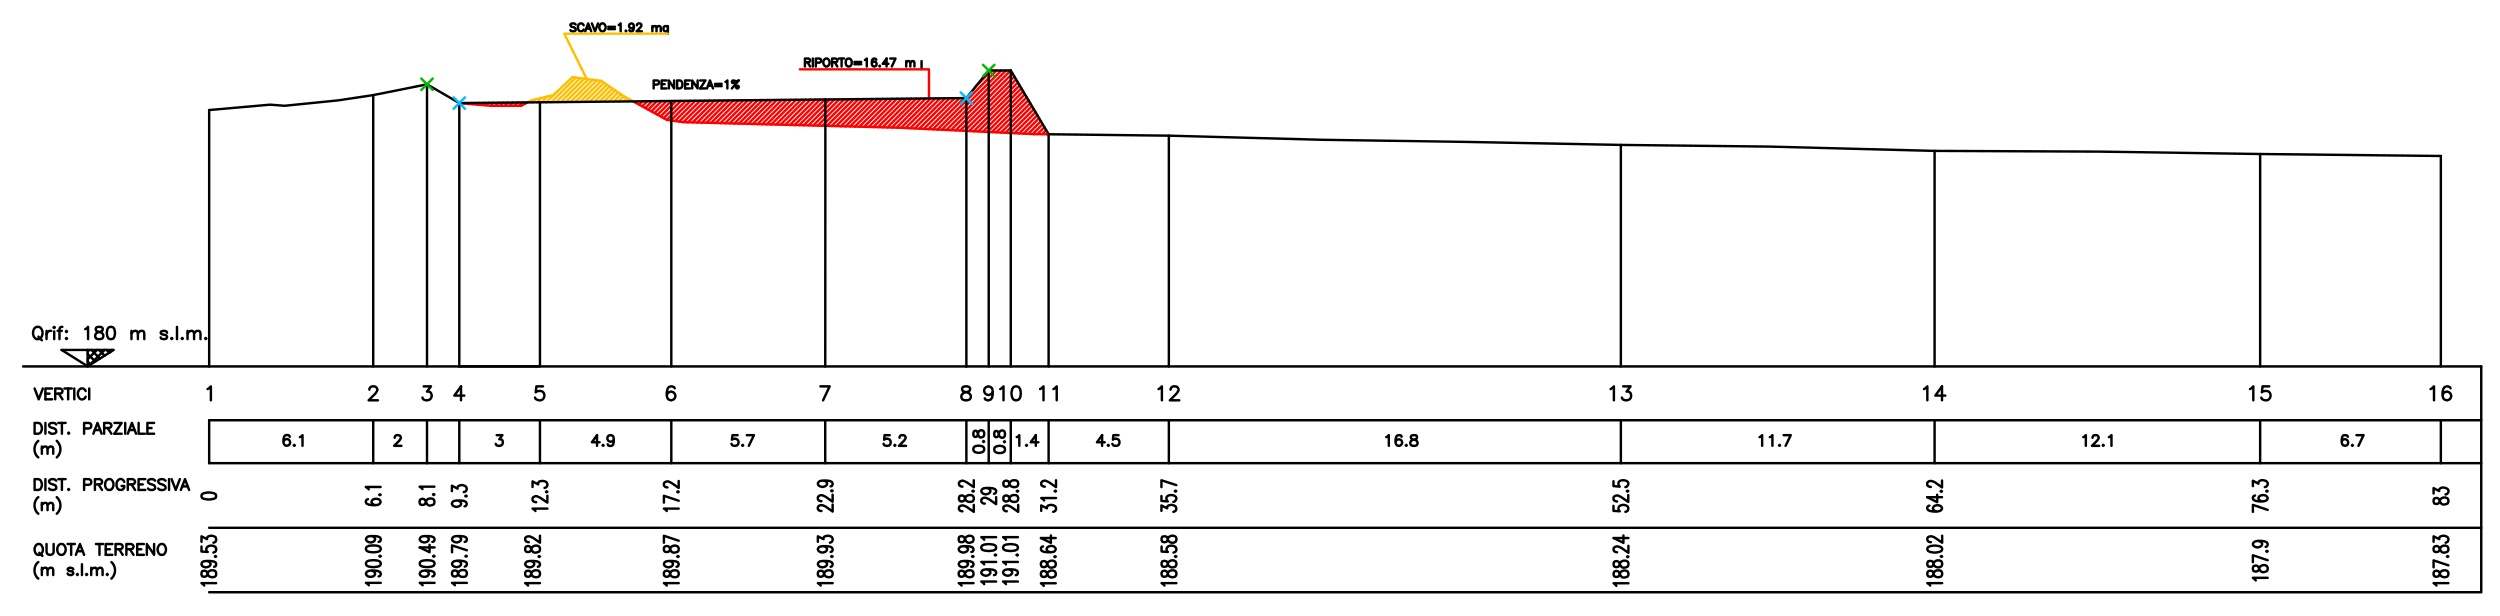 <svg xmlns="http://www.w3.org/2000/svg" viewBox="0 0 843.95 207.83"><defs><style>.a,.b,.c,.d,.e{fill:none;stroke-linecap:round;stroke-linejoin:round;stroke-width:0.82px;}.a{stroke:#000;}.b{stroke:#ffbf00;}.c{stroke:red;}.d{stroke:#00b800;}.e{stroke:#00bfff;}</style></defs><title>Tavola disegno 7</title><polyline class="a" points="70.08 131.34 70.52 131.1 71.19 130.43 71.19 135.13"/><line class="a" x1="70.61" y1="141.86" x2="70.61" y2="156.36"/><line class="a" x1="7.79" y1="123.7" x2="837.62" y2="123.7"/><line class="a" x1="70.61" y1="141.86" x2="837.62" y2="141.86"/><line class="a" x1="70.61" y1="156.36" x2="837.62" y2="156.36"/><line class="a" x1="70.61" y1="178.17" x2="837.62" y2="178.17"/><polyline class="a" points="70.61 199.93 837.62 199.93 837.62 123.7"/><path class="a" d="M97.8,147.43,97.6,147l-.53-.14h-.33l-.53.14-.34.53-.19.86v.87l.19.67.34.39.53.15h.19l.48-.15a1.13,1.13,0,1,0-1.2-1.92l-.34.33-.19.53"/><polygon class="a" points="99.33 150.17 99.14 150.36 99.33 150.5 99.53 150.36 99.33 150.17"/><polyline class="a" points="101.25 147.57 101.59 147.43 102.12 146.9 102.12 150.5"/><polygon class="a" points="68.02 167.6 68.21 168.13 68.93 168.42 70.13 168.61 70.85 168.61 72.05 168.42 72.77 168.13 72.96 167.6 72.96 167.27 72.77 166.79 72.05 166.45 70.85 166.26 70.13 166.26 68.93 166.45 68.21 166.79 68.02 167.27 68.02 167.6"/><polyline class="a" points="68.93 197.67 68.69 197.34 68.02 196.85 72.96 196.85"/><polygon class="a" points="68.02 194.02 68.21 194.5 68.69 194.69 69.17 194.69 69.65 194.5 69.89 194.17 70.13 193.49 70.37 193.01 70.85 192.68 71.33 192.53 72.05 192.53 72.53 192.68 72.77 192.87 72.96 193.35 72.96 194.02 72.77 194.5 72.53 194.69 72.05 194.84 71.33 194.84 70.85 194.69 70.37 194.35 70.13 193.83 69.89 193.15 69.65 192.87 69.17 192.68 68.69 192.68 68.21 192.87 68.02 193.35 68.02 194.02"/><polyline class="a" points="69.65 189.36 70.37 189.51 70.85 189.84 71.09 190.37 71.09 190.51 70.85 191 70.37 191.33 69.65 191.52 69.41 191.52 68.69 191.33 68.21 191 68.02 190.51 68.02 190.37 68.21 189.84 68.69 189.51 69.65 189.36 70.85 189.36 72.05 189.51 72.77 189.84 72.96 190.37 72.96 190.66 72.77 191.18 72.29 191.33"/><polygon class="a" points="72.53 187.87 72.77 188.02 72.96 187.87 72.77 187.68 72.53 187.87"/><polyline class="a" points="68.02 184.51 68.02 186.19 70.13 186.33 69.89 186.19 69.65 185.71 69.65 185.18 69.89 184.7 70.37 184.36 71.09 184.18 71.57 184.18 72.29 184.36 72.77 184.7 72.96 185.18 72.96 185.71 72.77 186.19 72.53 186.33 72.05 186.53"/><polyline class="a" points="68.02 182.88 68.02 181.05 69.89 182.01 69.89 181.53 70.13 181.19 70.37 181.05 71.09 180.86 71.57 180.86 72.29 181.05 72.77 181.34 72.96 181.87 72.96 182.35 72.77 182.88 72.53 183.02 72.05 183.21"/><line class="a" x1="70.61" y1="123.7" x2="70.61" y2="37.15"/><line class="a" x1="823.98" y1="123.7" x2="823.98" y2="52.67"/><line class="a" x1="762.98" y1="123.7" x2="762.98" y2="51.99"/><line class="a" x1="653.08" y1="123.7" x2="653.08" y2="50.94"/><line class="a" x1="547.17" y1="123.7" x2="547.17" y2="48.92"/><line class="a" x1="394.58" y1="123.7" x2="394.58" y2="45.8"/><line class="b" x1="179.59" y1="34.56" x2="180.6" y2="33.55"/><line class="b" x1="181.23" y1="34.56" x2="182.71" y2="33.07"/><line class="b" x1="182.86" y1="34.56" x2="184.83" y2="32.54"/><line class="b" x1="184.44" y1="34.51" x2="188.14" y2="30.86"/><line class="b" x1="186.08" y1="34.51" x2="194.39" y2="26.2"/><line class="b" x1="187.71" y1="34.51" x2="195.83" y2="26.39"/><line class="b" x1="189.34" y1="34.46" x2="197.22" y2="26.58"/><line class="b" x1="190.93" y1="34.46" x2="198.66" y2="26.73"/><polyline class="b" points="192.56 34.46 193.28 33.74 200.06 26.92"/><line class="b" x1="194.19" y1="34.41" x2="201.5" y2="27.11"/><line class="b" x1="195.83" y1="34.41" x2="202.94" y2="27.3"/><line class="b" x1="197.41" y1="34.41" x2="203.9" y2="27.93"/><line class="b" x1="199.05" y1="34.36" x2="204.86" y2="28.6"/><line class="b" x1="200.68" y1="34.36" x2="205.77" y2="29.22"/><line class="b" x1="202.31" y1="34.36" x2="206.73" y2="29.9"/><line class="b" x1="203.9" y1="34.32" x2="207.69" y2="30.52"/><line class="b" x1="205.53" y1="34.32" x2="208.65" y2="31.19"/><line class="b" x1="207.16" y1="34.32" x2="209.61" y2="31.82"/><line class="b" x1="208.75" y1="34.27" x2="210.57" y2="32.49"/><line class="b" x1="210.38" y1="34.27" x2="211.63" y2="33.07"/><line class="b" x1="212.01" y1="34.27" x2="212.64" y2="33.6"/><line class="b" x1="213.65" y1="34.22" x2="213.69" y2="34.17"/><line class="a" x1="155.05" y1="123.7" x2="155.05" y2="34.8"/><line class="a" x1="144.15" y1="123.7" x2="144.15" y2="28.46"/><line class="a" x1="125.99" y1="123.7" x2="125.99" y2="32.11"/><line class="c" x1="155.29" y1="34.84" x2="155.29" y2="34.8"/><line class="c" x1="156.73" y1="34.94" x2="156.92" y2="34.8"/><line class="c" x1="158.22" y1="35.08" x2="158.55" y2="34.8"/><line class="c" x1="159.71" y1="35.18" x2="160.14" y2="34.75"/><line class="c" x1="161.2" y1="35.33" x2="161.77" y2="34.75"/><line class="c" x1="162.69" y1="35.42" x2="163.41" y2="34.75"/><line class="c" x1="164.17" y1="35.56" x2="165.04" y2="34.7"/><line class="c" x1="165.62" y1="35.71" x2="166.62" y2="34.7"/><line class="c" x1="167.2" y1="35.71" x2="168.26" y2="34.7"/><line class="c" x1="168.83" y1="35.71" x2="169.89" y2="34.65"/><line class="c" x1="170.42" y1="35.71" x2="171.47" y2="34.65"/><line class="c" x1="172.05" y1="35.71" x2="173.11" y2="34.65"/><line class="c" x1="173.64" y1="35.71" x2="174.74" y2="34.61"/><line class="c" x1="175.22" y1="35.71" x2="176.38" y2="34.61"/><line class="c" x1="177.91" y1="34.65" x2="177.96" y2="34.61"/><line class="c" x1="214.7" y1="34.75" x2="215.23" y2="34.22"/><line class="c" x1="215.76" y1="35.33" x2="216.87" y2="34.22"/><line class="c" x1="216.77" y1="35.9" x2="218.5" y2="34.17"/><line class="c" x1="217.83" y1="36.48" x2="220.13" y2="34.17"/><line class="c" x1="218.83" y1="37.01" x2="221.72" y2="34.17"/><line class="c" x1="219.89" y1="37.58" x2="223.35" y2="34.12"/><line class="c" x1="220.95" y1="38.16" x2="224.98" y2="34.13"/><line class="c" x1="221.96" y1="38.73" x2="226.61" y2="34.12"/><line class="c" x1="223.01" y1="39.31" x2="228.2" y2="34.08"/><line class="c" x1="224.02" y1="39.89" x2="229.83" y2="34.07"/><line class="c" x1="225.08" y1="40.42" x2="231.47" y2="34.08"/><line class="c" x1="226.47" y1="40.66" x2="233.1" y2="34.03"/><line class="c" x1="227.86" y1="40.85" x2="234.68" y2="34.03"/><line class="c" x1="229.26" y1="41.04" x2="236.32" y2="34.03"/><line class="c" x1="230.7" y1="41.23" x2="237.95" y2="33.98"/><line class="c" x1="232.23" y1="41.28" x2="239.58" y2="33.98"/><line class="c" x1="233.82" y1="41.33" x2="241.17" y2="33.98"/><line class="c" x1="235.36" y1="41.38" x2="242.8" y2="33.93"/><line class="c" x1="236.94" y1="41.42" x2="244.44" y2="33.93"/><line class="c" x1="238.48" y1="41.47" x2="246.02" y2="33.93"/><line class="c" x1="240.06" y1="41.47" x2="247.65" y2="33.88"/><line class="c" x1="241.6" y1="41.52" x2="249.28" y2="33.88"/><line class="c" x1="243.19" y1="41.57" x2="250.92" y2="33.88"/><line class="c" x1="244.77" y1="41.62" x2="252.51" y2="33.83"/><line class="c" x1="246.31" y1="41.66" x2="254.14" y2="33.84"/><line class="c" x1="247.89" y1="41.71" x2="255.77" y2="33.84"/><line class="c" x1="249.43" y1="41.76" x2="257.4" y2="33.79"/><line class="c" x1="251.01" y1="41.76" x2="258.99" y2="33.79"/><line class="c" x1="252.55" y1="41.81" x2="260.62" y2="33.79"/><line class="c" x1="254.14" y1="41.86" x2="262.25" y2="33.74"/><line class="c" x1="255.72" y1="41.9" x2="263.89" y2="33.74"/><line class="c" x1="257.26" y1="41.95" x2="265.47" y2="33.74"/><line class="c" x1="258.84" y1="42" x2="267.11" y2="33.69"/><line class="c" x1="260.38" y1="42" x2="268.74" y2="33.69"/><line class="c" x1="261.97" y1="42.05" x2="270.37" y2="33.69"/><line class="c" x1="263.5" y1="42.1" x2="271.95" y2="33.65"/><line class="c" x1="265.09" y1="42.15" x2="273.59" y2="33.64"/><line class="c" x1="266.67" y1="42.19" x2="275.22" y2="33.64"/><line class="c" x1="268.21" y1="42.24" x2="276.85" y2="33.6"/><line class="c" x1="269.8" y1="42.24" x2="278.44" y2="33.6"/><line class="c" x1="271.33" y1="42.29" x2="280.07" y2="33.6"/><line class="c" x1="272.92" y1="42.34" x2="281.71" y2="33.55"/><line class="c" x1="274.5" y1="42.39" x2="283.29" y2="33.55"/><line class="c" x1="276.04" y1="42.43" x2="284.92" y2="33.55"/><line class="c" x1="277.62" y1="42.43" x2="286.56" y2="33.5"/><line class="c" x1="279.16" y1="42.48" x2="288.19" y2="33.5"/><line class="c" x1="280.75" y1="42.53" x2="289.78" y2="33.5"/><line class="c" x1="282.28" y1="42.58" x2="291.41" y2="33.45"/><line class="c" x1="283.87" y1="42.63" x2="293.04" y2="33.45"/><line class="c" x1="285.45" y1="42.67" x2="294.68" y2="33.45"/><line class="c" x1="286.99" y1="42.67" x2="296.26" y2="33.4"/><line class="c" x1="288.58" y1="42.72" x2="297.89" y2="33.4"/><line class="c" x1="290.11" y1="42.77" x2="299.53" y2="33.4"/><line class="c" x1="291.7" y1="42.82" x2="301.16" y2="33.35"/><line class="c" x1="293.28" y1="42.87" x2="302.75" y2="33.35"/><line class="c" x1="294.82" y1="42.91" x2="304.38" y2="33.36"/><line class="c" x1="296.4" y1="42.91" x2="306.01" y2="33.31"/><line class="c" x1="297.94" y1="42.96" x2="307.65" y2="33.31"/><line class="c" x1="299.53" y1="43.01" x2="309.23" y2="33.31"/><line class="c" x1="301.06" y1="43.06" x2="310.86" y2="33.26"/><line class="c" x1="302.65" y1="43.11" x2="312.49" y2="33.26"/><line class="c" x1="304.19" y1="43.15" x2="314.13" y2="33.26"/><line class="c" x1="305.72" y1="43.2" x2="315.71" y2="33.21"/><line class="c" x1="307.26" y1="43.3" x2="317.35" y2="33.21"/><line class="c" x1="308.8" y1="43.35" x2="318.98" y2="33.21"/><line class="c" x1="310.33" y1="43.44" x2="320.57" y2="33.16"/><line class="c" x1="311.87" y1="43.49" x2="322.2" y2="33.16"/><line class="c" x1="313.41" y1="43.59" x2="323.83" y2="33.16"/><line class="c" x1="314.94" y1="43.63" x2="325.46" y2="33.11"/><line class="c" x1="329.16" y1="29.42" x2="334.78" y2="23.8"/><line class="c" x1="316.48" y1="43.73" x2="336.37" y2="23.8"/><line class="c" x1="317.97" y1="43.78" x2="338" y2="23.8"/><line class="c" x1="319.51" y1="43.87" x2="339.59" y2="23.8"/><line class="c" x1="321.04" y1="43.92" x2="341.17" y2="23.8"/><line class="c" x1="322.58" y1="44.02" x2="341.79" y2="24.81"/><line class="c" x1="324.12" y1="44.07" x2="342.42" y2="25.82"/><line class="c" x1="325.66" y1="44.16" x2="343" y2="26.82"/><line class="c" x1="327.19" y1="44.21" x2="343.62" y2="27.83"/><line class="c" x1="328.73" y1="44.31" x2="344.2" y2="28.84"/><line class="c" x1="330.27" y1="44.35" x2="344.82" y2="29.8"/><line class="c" x1="331.8" y1="44.45" x2="345.4" y2="30.81"/><line class="c" x1="333.34" y1="44.5" x2="345.97" y2="31.82"/><line class="c" x1="334.83" y1="44.59" x2="346.6" y2="32.83"/><line class="c" x1="336.37" y1="44.64" x2="347.17" y2="33.84"/><line class="c" x1="337.9" y1="44.74" x2="347.8" y2="34.85"/><line class="c" x1="339.44" y1="44.79" x2="348.37" y2="35.85"/><line class="c" x1="340.98" y1="44.88" x2="349" y2="36.86"/><line class="c" x1="342.52" y1="44.93" x2="349.58" y2="37.87"/><line class="c" x1="344.05" y1="45.03" x2="350.2" y2="38.88"/><line class="c" x1="345.59" y1="45.07" x2="350.78" y2="39.89"/><line class="c" x1="347.13" y1="45.17" x2="351.4" y2="40.9"/><line class="c" x1="348.66" y1="45.22" x2="351.98" y2="41.91"/><line class="c" x1="350.2" y1="45.27" x2="352.6" y2="42.91"/><line class="c" x1="351.79" y1="45.27" x2="353.18" y2="43.92"/><line class="c" x1="353.37" y1="45.32" x2="353.8" y2="44.93"/><polyline class="a" points="70.61 37.15 91.22 35.33 96.07 35.71 114.17 33.88 125.99 32.1 144.15 28.46 155.05 34.8"/><polyline class="c" points="155.05 34.8 165.95 35.71 175.94 35.71"/><polyline class="b" points="178.06 34.6 179.35 33.88 186.8 32.11 193.23 26.05"/><polyline class="c" points="213.74 34.22 225.13 40.46 230.65 41.23 256.54 41.9 303.27 43.1 349 45.27"/><polyline class="a" points="353.99 45.32 394.58 45.8 446.41 47.19 495.25 47.91 547.17 48.92 597.51 49.49 653.08 50.94 708.56 51.18 762.98 51.99 823.98 52.66"/><polyline class="b" points="193.23 26.05 202.94 27.3 210.67 32.54"/><polyline class="a" points="124.69 131.53 124.69 131.34 124.89 130.86 125.13 130.66 125.56 130.43 126.47 130.43 126.9 130.66 127.14 130.86 127.38 131.34 127.38 131.77 127.14 132.21 126.71 132.87 124.45 135.13 127.58 135.13"/><polyline class="a" points="143.04 130.43 145.49 130.43 144.14 132.2 144.82 132.2 145.3 132.44 145.49 132.68 145.73 133.36 145.73 133.79 145.49 134.46 145.06 134.89 144.38 135.13 143.71 135.13 143.04 134.89 142.8 134.7 142.61 134.22"/><polyline class="a" points="155.63 130.43 153.37 133.55 156.73 133.55"/><line class="a" x1="155.63" y1="130.43" x2="155.63" y2="135.13"/><polyline class="a" points="391.12 131.34 391.56 131.1 392.23 130.43 392.23 135.13"/><polyline class="a" points="395.16 131.53 395.16 131.34 395.4 130.86 395.59 130.66 396.07 130.43 396.93 130.43 397.41 130.66 397.61 130.86 397.85 131.34 397.85 131.77 397.61 132.21 397.17 132.87 394.92 135.13 398.09 135.13"/><polyline class="a" points="543.72 131.34 544.15 131.1 544.82 130.43 544.82 135.13"/><polyline class="a" points="547.94 130.43 550.44 130.43 549.1 132.2 549.77 132.2 550.2 132.44 550.44 132.68 550.63 133.36 550.63 133.79 550.44 134.46 549.96 134.89 549.29 135.13 548.62 135.13 547.94 134.89 547.75 134.7 547.51 134.22"/><polyline class="a" points="649.53 131.34 649.96 131.1 650.63 130.43 650.63 135.13"/><polyline class="a" points="655.58 130.43 653.33 133.55 656.69 133.55"/><line class="a" x1="655.58" y1="130.43" x2="655.58" y2="135.13"/><polyline class="a" points="759.57 131.34 760 131.1 760.67 130.43 760.67 135.13"/><path class="a" d="M766.05,130.43H763.8l-.24,2,.24-.24c4-1.46,3.25,4.68-.24,2.5l-.19-.48"/><polyline class="a" points="820.52 131.34 821 131.1 821.67 130.43 821.67 135.13"/><polyline class="a" points="827.25 131.1 827.05 130.67 826.38 130.43 825.9 130.43 825.23 130.67 824.79 131.34 824.55 132.44 824.55 133.55 824.79 134.46 825.23 134.89 825.9 135.13 826.14 135.13 826.81 134.89 827.25 134.46 827.49 133.79 827.49 133.55 827.25 132.88 826.81 132.44 826.14 132.21 825.9 132.21 825.23 132.44 824.79 132.88 824.55 133.55"/><line class="a" x1="125.99" y1="141.86" x2="125.99" y2="156.36"/><line class="a" x1="144.15" y1="141.86" x2="144.15" y2="156.36"/><line class="a" x1="155.05" y1="141.86" x2="155.05" y2="156.36"/><line class="a" x1="394.58" y1="141.86" x2="394.58" y2="156.36"/><line class="a" x1="547.17" y1="141.86" x2="547.17" y2="156.36"/><line class="a" x1="653.08" y1="141.86" x2="653.08" y2="156.36"/><line class="a" x1="762.98" y1="141.86" x2="762.98" y2="156.36"/><line class="a" x1="823.98" y1="141.86" x2="823.98" y2="156.36"/><polyline class="a" points="133.24 147.77 133.24 147.57 133.39 147.24 133.58 147.04 133.92 146.9 134.64 146.9 134.97 147.04 135.12 147.24 135.31 147.57 135.31 147.91 135.12 148.29 134.78 148.77 133.05 150.5 135.5 150.5"/><polyline class="a" points="467.97 147.57 468.31 147.43 468.84 146.9 468.84 150.5"/><polyline class="a" points="473.16 147.43 473.01 147.04 472.49 146.9 472.15 146.9 471.62 147.04 471.28 147.58 471.1 148.44 471.1 149.3 471.28 149.97 471.62 150.36 472.15 150.51 472.29 150.51 472.82 150.36 473.16 149.97 473.35 149.49 473.35 149.3 473.16 148.77 472.82 148.44 472.29 148.3 472.15 148.3 471.62 148.44 471.28 148.77 471.1 149.3"/><polygon class="a" points="474.74 150.17 474.55 150.36 474.74 150.5 474.89 150.36 474.74 150.17"/><polygon class="a" points="476.95 146.9 476.47 147.05 476.28 147.43 476.28 147.77 476.47 148.1 476.81 148.29 477.48 148.44 478.01 148.63 478.35 148.97 478.54 149.3 478.54 149.83 478.35 150.17 478.2 150.36 477.67 150.5 476.95 150.5 476.47 150.36 476.28 150.17 476.09 149.83 476.09 149.3 476.28 148.97 476.62 148.63 477.15 148.44 477.82 148.29 478.2 148.1 478.35 147.77 478.35 147.43 478.2 147.05 477.67 146.9 476.95 146.9"/><polyline class="a" points="594 147.57 594.34 147.43 594.87 146.9 594.87 150.5"/><polyline class="a" points="597.46 147.57 597.8 147.43 598.33 146.9 598.33 150.5"/><polygon class="a" points="600.73 150.17 600.58 150.36 600.73 150.5 600.92 150.36 600.73 150.17"/><polyline class="a" points="602.79 150.5 604.52 146.9 602.12 146.9"/><polyline class="a" points="703.28 147.57 703.61 147.43 704.14 146.9 704.14 150.5"/><polyline class="a" points="706.4 147.77 706.4 147.57 706.54 147.24 706.73 147.04 707.07 146.9 707.74 146.9 708.13 147.04 708.27 147.24 708.46 147.57 708.46 147.91 708.27 148.29 707.93 148.77 706.21 150.5 708.61 150.5"/><polygon class="a" points="710 150.17 709.86 150.36 710 150.5 710.19 150.36 710 150.17"/><polyline class="a" points="711.92 147.57 712.26 147.43 712.79 146.9 712.79 150.5"/><path class="a" d="M792.57,147.43l-.19-.39-.53-.14h-.33L791,147l-.34.53-.14.86v.87l.14.67.34.39.53.15h.19l.53-.15a1.15,1.15,0,0,0-1.25-1.92l-.34.33-.14.53"/><polygon class="a" points="794.1 150.17 793.96 150.36 794.1 150.5 794.3 150.36 794.1 150.17"/><polyline class="a" points="796.17 150.5 797.9 146.9 795.5 146.9"/><polyline class="a" points="124.21 168.51 123.73 168.71 123.49 169.19 123.49 169.52 123.73 170 124.45 170.34 125.65 170.53 126.86 170.53 127.82 170.34 128.25 170 128.49 169.52 128.49 169.38 128.25 168.85 127.82 168.51 127.09 168.37 126.86 168.37 126.14 168.51 125.65 168.85 125.41 169.38 125.41 169.52 125.65 170 126.14 170.34 126.86 170.53"/><polygon class="a" points="128.01 167.03 128.25 167.17 128.49 167.03 128.25 166.88 128.01 167.03"/><polyline class="a" points="124.45 165.2 124.21 164.87 123.49 164.39 128.49 164.39"/><path class="a" d="M141.65,169.76l.24.53.48.15h.48l.48-.15.24-.33.24-.67.24-.53.48-.33.48-.15h.72l.43.15.24.19.24.48v.67l-.24.53c-3.44,1.68-1.86-3-4.51-1.68l-.24.48Z"/><polygon class="a" points="146.16 166.93 146.4 167.12 146.64 166.93 146.4 166.78 146.16 166.93"/><polyline class="a" points="142.61 165.1 142.37 164.77 141.65 164.29 146.64 164.29"/><polyline class="a" points="154.23 168.95 154.95 169.09 155.43 169.43 155.67 169.96 155.67 170.1 155.43 170.63 154.95 170.92 154.23 171.11 153.99 171.11 153.27 170.92 152.79 170.63 152.55 170.1 152.55 169.96 152.79 169.43 153.27 169.09 154.23 168.95 155.43 168.95 156.59 169.09 157.31 169.43 157.54 169.96 157.54 170.29 157.31 170.77 156.83 170.92"/><polygon class="a" points="157.07 167.46 157.31 167.6 157.55 167.46 157.31 167.27 157.07 167.46"/><polyline class="a" points="152.55 165.78 152.55 163.95 154.47 164.96 154.47 164.44 154.71 164.1 154.95 163.95 155.67 163.76 156.1 163.76 156.82 163.95 157.31 164.29 157.54 164.77 157.54 165.3 157.31 165.78 157.06 165.97 156.58 166.11"/><polyline class="a" points="392.08 172.45 392.08 170.63 394 171.59 394 171.11 394.25 170.77 394.49 170.63 395.21 170.44 395.63 170.44 396.36 170.63 396.84 170.92 397.08 171.45 397.08 171.93 396.84 172.45 396.6 172.6 396.12 172.79"/><path class="a" d="M392.08,167.46v1.63l2.16.19-.24-.19c-1.64-2.93,5-2.37,2.59.19l-.48.15"/><polygon class="a" points="396.6 165.78 396.84 165.97 397.08 165.78 396.84 165.63 396.6 165.78"/><polyline class="a" points="397.08 163.76 392.08 162.13 392.08 164.43"/><polyline class="a" points="544.68 170.77 544.68 172.46 546.79 172.6 546.6 172.46 546.36 171.93 546.36 171.45 546.6 170.92 547.03 170.63 547.75 170.44 548.23 170.44 548.95 170.63 549.43 170.92 549.67 171.45 549.67 171.93 549.43 172.46 549.19 172.6 548.71 172.79"/><polyline class="a" points="545.88 169.28 545.64 169.28 545.16 169.09 544.92 168.95 544.68 168.61 544.68 167.94 544.92 167.6 545.16 167.46 545.64 167.27 546.12 167.27 546.6 167.46 547.27 167.79 549.67 169.43 549.67 167.12"/><polygon class="a" points="549.19 165.78 549.43 165.97 549.67 165.78 549.43 165.63 549.19 165.78"/><path class="a" d="M544.68,162.46v1.63l2.11.19-.19-.19c-1.65-2.95,5-2.36,2.59.19l-.48.15"/><polyline class="a" points="651.31 170.68 650.83 170.87 650.59 171.35 650.59 171.69 650.83 172.17 651.55 172.5 652.75 172.69 653.95 172.69 654.86 172.5 655.34 172.17 655.58 171.69 655.58 171.54 655.34 171.01 654.86 170.68 654.14 170.53 653.95 170.53 653.23 170.68 652.75 171.01 652.51 171.54 652.51 171.69 652.75 172.17 653.23 172.5 653.95 172.69"/><polyline class="a" points="650.59 167.84 653.95 169.53 653.95 167.03"/><line class="a" x1="650.59" y1="167.84" x2="655.58" y2="167.84"/><polygon class="a" points="655.1 165.87 655.34 166.02 655.58 165.87 655.34 165.68 655.1 165.87"/><polyline class="a" points="651.79 164.38 651.55 164.38 651.07 164.19 650.83 164.05 650.59 163.71 650.59 163.04 650.83 162.7 651.07 162.51 651.55 162.37 652.03 162.37 652.51 162.51 653.23 162.85 655.58 164.53 655.58 162.22"/><polyline class="a" points="765.52 172.12 760.53 170.44 760.53 172.79"/><polyline class="a" points="761.25 167.27 760.77 167.46 760.53 167.94 760.53 168.28 760.77 168.75 761.49 169.09 762.64 169.28 763.85 169.28 764.8 169.09 765.28 168.75 765.52 168.28 765.52 168.13 765.28 167.6 764.8 167.27 764.09 167.12 763.85 167.12 763.13 167.27 762.64 167.6 762.4 168.13 762.4 168.28 762.64 168.75 763.13 169.09 763.85 169.28"/><polygon class="a" points="765.04 165.78 765.28 165.97 765.52 165.78 765.28 165.63 765.04 165.78"/><path class="a" d="M760.53,164.1v-1.82l1.87,1v-.48c.83-1.58,4.55-.28,2.64,1.49l-.48.14"/><path class="a" d="M821.53,169.43l.24.53.48.15h.43l.48-.15.24-.33.24-.67.24-.53.48-.29.48-.19h.72l.48.19.24.14.24.48v.67l-.24.53c-3.52,1.65-1.82-2.8-4.51-1.68l-.24.48Z"/><path class="a" d="M821.53,166.59v-1.82l1.87,1v-.48c.83-1.58,4.55-.28,2.64,1.49l-.48.14"/><polyline class="a" points="124.5 197.57 124.26 197.24 123.54 196.76 128.53 196.76"/><polyline class="a" points="125.22 192.58 125.94 192.77 126.42 193.11 126.62 193.59 126.62 193.78 126.42 194.26 125.94 194.59 125.22 194.74 124.98 194.74 124.26 194.59 123.78 194.26 123.54 193.78 123.54 193.59 123.78 193.11 124.26 192.77 125.22 192.58 126.42 192.58 127.58 192.77 128.3 193.11 128.54 193.59 128.54 193.92 128.3 194.4 127.82 194.59"/><polygon class="a" points="123.54 190.42 123.78 190.94 124.5 191.28 125.7 191.43 126.42 191.43 127.57 191.28 128.29 190.94 128.53 190.42 128.53 190.08 128.29 189.6 127.57 189.26 126.42 189.12 125.7 189.12 124.5 189.26 123.78 189.6 123.54 190.08 123.54 190.42"/><polygon class="a" points="128.06 187.78 128.3 187.92 128.54 187.78 128.3 187.58 128.06 187.78"/><polygon class="a" points="123.54 185.42 123.78 185.95 124.5 186.29 125.7 186.43 126.42 186.43 127.57 186.29 128.29 185.95 128.53 185.42 128.53 185.09 128.29 184.61 127.57 184.27 126.42 184.13 125.7 184.13 124.5 184.27 123.78 184.61 123.54 185.09 123.54 185.42"/><polyline class="a" points="125.22 180.96 125.94 181.1 126.42 181.44 126.62 181.96 126.62 182.11 126.42 182.59 125.94 182.93 125.22 183.12 124.98 183.12 124.26 182.93 123.78 182.59 123.54 182.11 123.54 181.96 123.78 181.44 124.26 181.1 125.22 180.96 126.42 180.96 127.58 181.1 128.3 181.44 128.54 181.96 128.54 182.3 128.3 182.78 127.82 182.93"/><polyline class="a" points="142.66 197.57 142.42 197.24 141.7 196.76 146.69 196.76"/><polyline class="a" points="143.38 192.58 144.1 192.77 144.53 193.11 144.77 193.59 144.77 193.78 144.53 194.26 144.1 194.59 143.38 194.74 143.14 194.74 142.42 194.59 141.94 194.26 141.69 193.78 141.69 193.59 141.94 193.11 142.42 192.77 143.38 192.58 144.53 192.58 145.73 192.77 146.45 193.11 146.69 193.59 146.69 193.92 146.45 194.4 145.97 194.59"/><polygon class="a" points="141.7 190.42 141.94 190.94 142.66 191.28 143.86 191.43 144.53 191.43 145.73 191.28 146.45 190.94 146.69 190.42 146.69 190.08 146.45 189.6 145.73 189.26 144.53 189.12 143.86 189.12 142.66 189.26 141.94 189.6 141.7 190.08 141.7 190.42"/><polygon class="a" points="146.21 187.78 146.45 187.92 146.69 187.78 146.45 187.58 146.21 187.78"/><polyline class="a" points="141.7 184.8 145.01 186.43 145.01 183.93"/><line class="a" x1="141.7" y1="184.8" x2="146.69" y2="184.8"/><polyline class="a" points="143.38 180.96 144.1 181.1 144.53 181.44 144.77 181.96 144.77 182.11 144.53 182.59 144.1 182.93 143.38 183.12 143.14 183.12 142.42 182.93 141.94 182.59 141.69 182.11 141.69 181.96 141.94 181.44 142.42 181.1 143.38 180.96 144.53 180.96 145.73 181.1 146.45 181.44 146.69 181.96 146.69 182.3 146.45 182.78 145.97 182.93"/><polyline class="a" points="153.56 197.57 153.32 197.24 152.6 196.76 157.59 196.76"/><polygon class="a" points="152.6 193.92 152.84 194.4 153.32 194.6 153.8 194.6 154.28 194.4 154.47 194.12 154.71 193.44 154.95 192.92 155.44 192.58 155.91 192.44 156.63 192.44 157.11 192.58 157.35 192.77 157.59 193.25 157.59 193.92 157.35 194.4 157.11 194.6 156.63 194.74 155.91 194.74 155.44 194.6 154.95 194.26 154.71 193.78 154.47 193.11 154.28 192.77 153.8 192.58 153.32 192.58 152.84 192.77 152.6 193.25 152.6 193.92"/><polyline class="a" points="154.28 189.26 154.95 189.46 155.43 189.75 155.68 190.27 155.68 190.42 155.43 190.95 154.95 191.28 154.28 191.43 154.04 191.43 153.32 191.28 152.84 190.95 152.6 190.42 152.6 190.27 152.84 189.75 153.32 189.46 154.28 189.26 155.43 189.26 156.64 189.46 157.36 189.75 157.59 190.27 157.59 190.61 157.36 191.09 156.88 191.28"/><polygon class="a" points="157.11 187.78 157.35 187.92 157.59 187.78 157.35 187.58 157.11 187.78"/><polyline class="a" points="157.59 185.76 152.6 184.12 152.6 186.43"/><polyline class="a" points="154.28 180.96 154.95 181.1 155.43 181.44 155.68 181.96 155.68 182.11 155.43 182.59 154.95 182.93 154.28 183.12 154.04 183.12 153.32 182.93 152.84 182.59 152.6 182.11 152.6 181.96 152.84 181.44 153.32 181.1 154.28 180.96 155.43 180.96 156.64 181.1 157.36 181.44 157.59 181.96 157.59 182.3 157.36 182.78 156.88 182.93"/><polyline class="a" points="393.09 197.67 392.85 197.34 392.13 196.85 397.12 196.85"/><polygon class="a" points="392.13 194.02 392.37 194.5 392.85 194.69 393.33 194.69 393.81 194.5 394.05 194.17 394.25 193.49 394.49 193.01 394.97 192.68 395.45 192.53 396.16 192.53 396.64 192.68 396.88 192.87 397.12 193.35 397.12 194.02 396.88 194.5 396.64 194.69 396.16 194.84 395.45 194.84 394.97 194.69 394.49 194.35 394.25 193.83 394.05 193.15 393.81 192.87 393.33 192.68 392.85 192.68 392.37 192.87 392.13 193.35 392.13 194.02"/><polygon class="a" points="392.13 190.66 392.37 191.19 392.85 191.33 393.33 191.33 393.81 191.19 394.05 190.85 394.25 190.18 394.49 189.7 394.97 189.36 395.45 189.17 396.16 189.17 396.64 189.36 396.88 189.5 397.12 190.03 397.12 190.66 396.88 191.19 396.64 191.33 396.16 191.52 395.45 191.52 394.97 191.33 394.49 190.99 394.25 190.51 394.05 189.84 393.81 189.5 393.33 189.36 392.85 189.36 392.37 189.5 392.13 190.03 392.13 190.66"/><polygon class="a" points="396.64 187.87 396.89 188.02 397.13 187.87 396.89 187.68 396.64 187.87"/><polyline class="a" points="392.13 184.51 392.13 186.19 394.25 186.33 394.05 186.19 393.81 185.71 393.81 185.18 394.05 184.7 394.49 184.36 395.21 184.18 395.68 184.18 396.4 184.36 396.88 184.7 397.12 185.18 397.12 185.71 396.88 186.19 396.64 186.33 396.16 186.53"/><polygon class="a" points="392.13 182.35 392.37 182.88 392.85 183.02 393.33 183.02 393.81 182.88 394.05 182.54 394.25 181.87 394.49 181.34 394.97 181.05 395.45 180.86 396.16 180.86 396.64 181.05 396.88 181.19 397.12 181.68 397.12 182.35 396.88 182.88 396.64 183.02 396.16 183.22 395.45 183.22 394.97 183.02 394.49 182.68 394.25 182.2 394.05 181.53 393.81 181.19 393.33 181.05 392.85 181.05 392.37 181.19 392.13 181.68 392.13 182.35"/><polyline class="a" points="545.64 197.77 545.4 197.43 544.72 196.9 549.72 196.9"/><path class="a" d="M544.73,194.12l.24.48.43.15h.48l.48-.15.24-.33.24-.67.24-.48.48-.33.48-.19h.72l.48.19.24.14.24.53v.67l-.24.48c-3.52,1.65-1.83-2.81-4.51-1.68l-.24.53Z"/><path class="a" d="M544.73,190.75l.24.53.43.15h.48l.48-.15.24-.33.24-.67.24-.53.48-.29.48-.19h.72l.48.19.24.14.24.48v.67l-.24.53c-3.52,1.65-1.83-2.81-4.51-1.68l-.24.48Z"/><polygon class="a" points="549.24 187.92 549.48 188.11 549.72 187.92 549.48 187.78 549.24 187.92"/><polyline class="a" points="545.88 186.43 545.64 186.43 545.21 186.28 544.96 186.1 544.72 185.76 544.72 185.09 544.96 184.8 545.21 184.61 545.64 184.46 546.12 184.46 546.6 184.61 547.32 184.94 549.72 186.62 549.72 184.27"/><polyline class="a" points="544.73 181.63 548.04 183.26 548.04 180.76"/><line class="a" x1="544.73" y1="181.63" x2="549.72" y2="181.63"/><polyline class="a" points="651.6 197.67 651.36 197.34 650.63 196.85 655.63 196.85"/><polygon class="a" points="650.63 194.02 650.88 194.5 651.36 194.69 651.84 194.69 652.32 194.5 652.56 194.17 652.75 193.49 652.99 193.01 653.47 192.68 653.95 192.53 654.67 192.53 655.15 192.68 655.39 192.87 655.63 193.35 655.63 194.02 655.39 194.5 655.15 194.69 654.67 194.84 653.95 194.84 653.47 194.69 652.99 194.35 652.75 193.83 652.56 193.15 652.32 192.87 651.84 192.68 651.36 192.68 650.88 192.87 650.63 193.35 650.63 194.02"/><polygon class="a" points="650.63 190.66 650.88 191.19 651.36 191.33 651.84 191.33 652.32 191.19 652.56 190.85 652.75 190.18 652.99 189.7 653.47 189.36 653.95 189.17 654.67 189.17 655.15 189.36 655.39 189.5 655.63 190.03 655.63 190.66 655.39 191.19 655.15 191.33 654.67 191.52 653.95 191.52 653.47 191.33 652.99 190.99 652.75 190.51 652.56 189.84 652.32 189.5 651.84 189.36 651.36 189.36 650.88 189.5 650.63 190.03 650.63 190.66"/><polygon class="a" points="655.15 187.87 655.39 188.02 655.63 187.87 655.39 187.68 655.15 187.87"/><polygon class="a" points="650.63 185.52 650.88 186 651.6 186.33 652.75 186.53 653.47 186.53 654.67 186.33 655.39 186 655.63 185.52 655.63 185.18 655.39 184.7 654.67 184.37 653.47 184.18 652.75 184.18 651.6 184.37 650.88 184.7 650.63 185.18 650.63 185.52"/><polyline class="a" points="651.84 183.02 651.6 183.02 651.11 182.88 650.87 182.69 650.63 182.35 650.63 181.68 650.87 181.34 651.11 181.2 651.6 181.05 652.08 181.05 652.56 181.2 653.23 181.53 655.63 183.21 655.63 180.86"/><polyline class="a" points="761.49 195.94 761.25 195.61 760.53 195.07 765.52 195.07"/><path class="a" d="M760.53,192.24l.24.53.48.15h.48l.48-.15.24-.33.24-.67.24-.48.48-.33.48-.19h.72l.43.19.24.14.24.53v.63l-.24.53c-3.44,1.65-1.77-2.82-4.51-1.68l-.24.53Z"/><polyline class="a" points="765.52 189.12 760.53 187.44 760.53 189.75"/><polygon class="a" points="765.04 186.09 765.28 186.29 765.52 186.09 765.28 185.95 765.04 186.09"/><polyline class="a" points="762.21 182.59 762.93 182.78 763.41 183.12 763.65 183.6 763.65 183.79 763.41 184.27 762.93 184.6 762.21 184.8 761.97 184.8 761.25 184.6 760.77 184.27 760.53 183.79 760.53 183.6 760.77 183.12 761.25 182.78 762.21 182.59 763.41 182.59 764.61 182.78 765.29 183.12 765.52 183.6 765.52 183.93 765.29 184.46 764.85 184.6"/><polyline class="a" points="822.49 197.67 822.25 197.34 821.53 196.85 826.52 196.85"/><polygon class="a" points="821.53 194.02 821.77 194.5 822.25 194.69 822.73 194.69 823.21 194.5 823.45 194.17 823.69 193.49 823.93 193.01 824.41 192.68 824.89 192.53 825.61 192.53 826.04 192.68 826.28 192.87 826.52 193.35 826.52 194.02 826.28 194.5 826.04 194.69 825.61 194.84 824.89 194.84 824.41 194.69 823.93 194.35 823.69 193.83 823.45 193.15 823.21 192.87 822.73 192.68 822.25 192.68 821.77 192.87 821.53 193.35 821.53 194.02"/><polyline class="a" points="826.52 190.85 821.53 189.17 821.53 191.52"/><polygon class="a" points="826.04 187.87 826.28 188.02 826.52 187.87 826.28 187.68 826.04 187.87"/><path class="a" d="M821.53,185.71l.24.48.48.15h.48l.48-.15.24-.33.24-.67.24-.48.48-.33.48-.19h.72l.43.19.24.14.24.53v.67l-.24.48c-3.44,1.65-1.77-2.82-4.51-1.68l-.24.53Z"/><polyline class="a" points="821.53 182.88 821.53 181.05 823.45 182.01 823.45 181.53 823.69 181.19 823.93 181.05 824.65 180.86 825.13 180.86 825.8 181.05 826.28 181.34 826.52 181.87 826.52 182.35 826.28 182.88 826.04 183.02 825.61 183.21"/><polyline class="a" points="341.22 23.8 333.77 23.8 326.23 33.12"/><line class="a" x1="341.22" y1="23.8" x2="353.99" y2="45.32"/><polygon class="a" points="11.68 165.39 11.68 161.74 12.93 161.74 13.45 161.94 13.79 162.27 13.93 162.66 14.13 163.14 14.13 164.05 13.93 164.53 13.79 164.91 13.45 165.25 12.93 165.39 11.68 165.39"/><line class="a" x1="15.33" y1="161.74" x2="15.33" y2="165.39"/><polyline class="a" points="18.98 162.27 18.64 161.94 18.11 161.74 17.44 161.74 16.91 161.94 16.57 162.27 16.57 162.66 16.72 162.99 16.91 163.14 17.25 163.33 18.3 163.67 18.64 163.85 18.83 164.05 18.98 164.39 18.98 164.91 18.64 165.25 18.11 165.4 17.44 165.4 16.91 165.25 16.57 164.91"/><line class="a" x1="20.9" y1="161.74" x2="20.9" y2="165.39"/><line class="a" x1="19.7" y1="161.74" x2="22.15" y2="161.74"/><polygon class="a" points="23.16 165.06 23.01 165.25 23.16 165.39 23.35 165.25 23.16 165.06"/><polyline class="a" points="28.39 165.39 28.39 161.74 29.93 161.74 30.46 161.94 30.65 162.13 30.79 162.46 30.79 162.99 30.65 163.33 30.46 163.52 29.93 163.66 28.39 163.66"/><polyline class="a" points="32.04 165.39 32.04 161.74 33.58 161.74 34.11 161.94 34.3 162.13 34.45 162.46 34.45 162.8 34.3 163.14 34.11 163.33 33.58 163.52 32.04 163.52"/><line class="a" x1="33.24" y1="163.52" x2="34.44" y2="165.4"/><path class="a" d="M36.56,161.74l-.33.19-.39.33c-.58,1-.53,2.71.72,3.12h.67l.38-.15a2.3,2.3,0,0,0,0-3.31l-.38-.19Z"/><path class="a" d="M41.94,162.66l-.19-.39-.33-.33c-.93-.7-1.93.19-2.07,1.2v.91l.15.48.19.38.33.34.39.14h.67l.34-.14.33-.34.19-.38v-.48h-.87"/><polyline class="a" points="43.14 165.39 43.14 161.74 44.72 161.74 45.25 161.94 45.39 162.13 45.59 162.46 45.59 162.8 45.39 163.14 45.25 163.33 44.72 163.52 43.14 163.52"/><line class="a" x1="44.39" y1="163.52" x2="45.59" y2="165.4"/><polyline class="a" points="46.79 165.39 46.79 161.74 49.04 161.74"/><line class="a" x1="46.79" y1="163.52" x2="48.18" y2="163.52"/><line class="a" x1="46.79" y1="165.39" x2="49.04" y2="165.39"/><polyline class="a" points="52.36 162.27 52.02 161.94 51.49 161.74 50.82 161.74 50.3 161.94 49.96 162.27 49.96 162.66 50.1 162.99 50.3 163.14 50.63 163.33 51.69 163.67 52.02 163.85 52.21 164.05 52.36 164.39 52.36 164.91 52.02 165.25 51.49 165.4 50.82 165.4 50.3 165.25 49.96 164.91"/><path class="a" d="M55.87,162.27l-.39-.33-.48-.19h-.72l-.53.19-.33.33v.39l.19.33.14.15.34.19,1.06.34c1.51.82.63,2-.86,1.73l-.53-.15-.33-.33"/><line class="a" x1="57.07" y1="161.74" x2="57.07" y2="165.39"/><polyline class="a" points="57.93 161.74 59.33 165.39 60.72 161.74"/><polyline class="a" points="61.05 165.39 62.45 161.74 63.84 165.39"/><line class="a" x1="61.58" y1="164.19" x2="63.31" y2="164.19"/><path class="a" d="M12.93,167.84l-.39.33a3.85,3.85,0,0,0,0,4.9l.39.34"/><line class="a" x1="14.13" y1="169.76" x2="14.13" y2="172.21"/><polyline class="a" points="14.13 170.44 14.65 169.96 14.99 169.76 15.52 169.76 15.86 169.96 16.05 170.44 16.05 172.21"/><polyline class="a" points="16.05 170.44 16.58 169.96 16.91 169.76 17.44 169.76 17.78 169.96 17.97 170.44 17.97 172.21"/><path class="a" d="M19.17,167.84l.33.33a3.81,3.81,0,0,1,0,4.9l-.33.34"/><polygon class="a" points="11.68 146.42 11.68 142.77 12.93 142.77 13.45 142.92 13.79 143.3 13.93 143.64 14.13 144.16 14.13 145.03 13.93 145.56 13.79 145.89 13.45 146.23 12.93 146.42 11.68 146.42"/><line class="a" x1="15.33" y1="142.77" x2="15.33" y2="146.42"/><polyline class="a" points="18.98 143.3 18.64 142.91 18.11 142.77 17.44 142.77 16.91 142.91 16.58 143.3 16.58 143.63 16.72 143.97 16.91 144.17 17.25 144.31 18.3 144.64 18.64 144.84 18.83 145.03 18.98 145.36 18.98 145.9 18.64 146.23 18.11 146.42 17.44 146.42 16.91 146.23 16.58 145.9"/><line class="a" x1="20.9" y1="142.77" x2="20.9" y2="146.42"/><line class="a" x1="19.7" y1="142.77" x2="22.15" y2="142.77"/><polygon class="a" points="23.16 146.04 23.01 146.23 23.16 146.42 23.35 146.23 23.16 146.04"/><polyline class="a" points="28.39 146.42 28.39 142.77 29.93 142.77 30.46 142.92 30.65 143.11 30.79 143.44 30.79 143.97 30.65 144.31 30.46 144.5 29.93 144.65 28.39 144.65"/><polyline class="a" points="31.51 146.42 32.91 142.77 34.3 146.42"/><line class="a" x1="32.04" y1="145.17" x2="33.77" y2="145.17"/><polyline class="a" points="35.16 146.42 35.16 142.77 36.75 142.77 37.23 142.92 37.42 143.11 37.61 143.44 37.61 143.78 37.42 144.16 37.23 144.31 36.75 144.5 35.16 144.5"/><line class="a" x1="36.36" y1="144.5" x2="37.61" y2="146.42"/><polyline class="a" points="38.62 146.42 41.07 142.77 38.62 142.77"/><line class="a" x1="38.62" y1="146.42" x2="41.07" y2="146.42"/><line class="a" x1="42.27" y1="142.77" x2="42.27" y2="146.42"/><polyline class="a" points="43.14 146.42 44.53 142.77 45.92 146.42"/><line class="a" x1="43.66" y1="145.17" x2="45.39" y2="145.17"/><polyline class="a" points="46.79 142.77 46.79 146.42 48.9 146.42"/><polyline class="a" points="49.76 146.42 49.76 142.77 52.02 142.77"/><line class="a" x1="49.76" y1="144.5" x2="51.16" y2="144.5"/><line class="a" x1="49.76" y1="146.42" x2="52.02" y2="146.42"/><path class="a" d="M12.92,148.82l-.39.39a3.77,3.77,0,0,0,0,4.85l.39.34"/><line class="a" x1="14.13" y1="150.74" x2="14.13" y2="153.19"/><polyline class="a" points="14.13 151.46 14.65 150.94 14.99 150.74 15.52 150.74 15.85 150.94 16.05 151.46 16.05 153.19"/><polyline class="a" points="16.05 151.46 16.57 150.94 16.91 150.74 17.44 150.74 17.78 150.94 17.97 151.46 17.97 153.19"/><path class="a" d="M19.17,148.82l.33.39a3.74,3.74,0,0,1,0,4.85l-.33.34"/><polyline class="a" points="11.68 131.15 13.07 134.8 14.46 131.15"/><polyline class="a" points="15.33 134.8 15.33 131.15 17.58 131.15"/><line class="a" x1="15.33" y1="132.88" x2="16.72" y2="132.88"/><line class="a" x1="15.33" y1="134.8" x2="17.58" y2="134.8"/><polyline class="a" points="18.64 134.8 18.64 131.15 20.22 131.15 20.75 131.34 20.9 131.49 21.09 131.87 21.09 132.2 20.9 132.54 20.75 132.73 20.22 132.88 18.64 132.88"/><line class="a" x1="19.84" y1="132.88" x2="21.09" y2="134.8"/><line class="a" x1="23.01" y1="131.15" x2="23.01" y2="134.8"/><line class="a" x1="21.76" y1="131.15" x2="24.21" y2="131.15"/><line class="a" x1="25.08" y1="131.15" x2="25.08" y2="134.8"/><path class="a" d="M28.92,132l-.19-.33-.33-.34-.34-.19h-.72l-.34.19-.33.34-.19.33-.19.53v.87c.29,1,.94,1.84,2.11,1.25l.33-.39.19-.33"/><line class="a" x1="30.12" y1="131.15" x2="30.12" y2="134.8"/><path class="a" d="M12.73,183.65l-.33.19-.34.33-.19.39-.19.48v.86l.19.53.19.39.34.33.33.15h.72l.33-.15a2.3,2.3,0,0,0,0-3.31l-.33-.19Z"/><line class="a" x1="13.26" y1="186.62" x2="14.32" y2="187.68"/><polyline class="a" points="15.71 183.65 15.71 186.29 15.86 186.82 16.19 187.15 16.72 187.3 17.11 187.3 17.59 187.15 17.97 186.82 18.11 186.29 18.11 183.65"/><path class="a" d="M20.37,183.65l-.33.19-.34.33c-.61.85-.5,2.8.67,3.12h.72l.33-.15a2.19,2.19,0,0,0,0-3.31l-.33-.19Z"/><line class="a" x1="24.02" y1="183.65" x2="24.02" y2="187.3"/><line class="a" x1="22.82" y1="183.65" x2="25.27" y2="183.65"/><polyline class="a" points="25.61 187.3 27 183.65 28.39 187.3"/><line class="a" x1="26.13" y1="186.09" x2="27.86" y2="186.09"/><line class="a" x1="33.58" y1="183.65" x2="33.58" y2="187.3"/><line class="a" x1="32.38" y1="183.65" x2="34.83" y2="183.65"/><polyline class="a" points="35.69 187.3 35.69 183.65 37.95 183.65"/><line class="a" x1="35.69" y1="185.42" x2="37.09" y2="185.42"/><line class="a" x1="35.69" y1="187.3" x2="37.95" y2="187.3"/><polyline class="a" points="39.01 187.3 39.01 183.65 40.54 183.65 41.07 183.84 41.26 184.03 41.41 184.37 41.41 184.7 41.26 185.04 41.07 185.23 40.54 185.42 39.01 185.42"/><line class="a" x1="40.21" y1="185.42" x2="41.41" y2="187.3"/><polyline class="a" points="42.66 187.3 42.66 183.65 44.19 183.65 44.72 183.84 44.91 184.03 45.06 184.37 45.06 184.7 44.91 185.04 44.72 185.23 44.19 185.42 42.66 185.42"/><line class="a" x1="43.86" y1="185.42" x2="45.06" y2="187.3"/><polyline class="a" points="46.31 187.3 46.31 183.65 48.56 183.65"/><line class="a" x1="46.31" y1="185.42" x2="47.7" y2="185.42"/><line class="a" x1="46.31" y1="187.3" x2="48.56" y2="187.3"/><polyline class="a" points="49.57 187.3 49.57 183.65 52.02 187.3 52.02 183.65"/><path class="a" d="M54.28,183.65l-.33.19-.34.33-.19.39-.19.48v.86l.19.53.19.39.34.33.33.15H55l.33-.15a2.3,2.3,0,0,0,0-3.31l-.33-.19Z"/><path class="a" d="M12.92,189.75l-.39.33a3.85,3.85,0,0,0,0,4.9l.39.34"/><line class="a" x1="14.13" y1="191.67" x2="14.13" y2="194.12"/><polyline class="a" points="14.13 192.34 14.65 191.86 14.99 191.67 15.52 191.67 15.86 191.86 16.05 192.34 16.05 194.12"/><polyline class="a" points="16.05 192.34 16.57 191.86 16.91 191.67 17.44 191.67 17.78 191.86 17.97 192.34 17.97 194.12"/><polyline class="a" points="24.74 192.19 24.55 191.86 24.02 191.67 23.49 191.67 23.01 191.86 22.82 192.19 23.01 192.53 23.35 192.72 24.21 192.87 24.55 193.06 24.74 193.4 24.74 193.59 24.55 193.92 24.02 194.12 23.49 194.12 23.01 193.92 22.82 193.59"/><polygon class="a" points="26.13 193.73 25.94 193.93 26.13 194.12 26.28 193.93 26.13 193.73"/><line class="a" x1="27.67" y1="190.47" x2="27.67" y2="194.12"/><rect class="a" x="29.12" y="193.79" width="0.27" height="0.27" transform="translate(-128.55 77.47) rotate(-44.99)"/><line class="a" x1="30.79" y1="191.67" x2="30.79" y2="194.12"/><polyline class="a" points="30.79 192.34 31.32 191.86 31.71 191.67 32.19 191.67 32.57 191.86 32.71 192.34 32.71 194.12"/><polyline class="a" points="32.71 192.34 33.24 191.86 33.58 191.67 34.11 191.67 34.44 191.86 34.63 192.34 34.63 194.12"/><polygon class="a" points="36.22 193.73 36.03 193.93 36.22 194.12 36.37 193.93 36.22 193.73"/><path class="a" d="M37.61,189.75l.33.33a3.84,3.84,0,0,1,0,4.9l-.33.34"/><line class="c" x1="178.06" y1="34.6" x2="175.94" y2="35.71"/><line class="b" x1="210.67" y1="32.54" x2="213.74" y2="34.22"/><line class="c" x1="349" y1="45.27" x2="353.99" y2="45.31"/><line class="a" x1="278.63" y1="33.6" x2="278.59" y2="123.7"/><line class="a" x1="333.77" y1="23.8" x2="333.77" y2="123.7"/><line class="a" x1="341.22" y1="23.8" x2="341.22" y2="123.7"/><line class="a" x1="353.99" y1="45.32" x2="353.99" y2="123.7"/><line class="a" x1="182.28" y1="141.86" x2="182.28" y2="156.36"/><line class="a" x1="226.62" y1="141.86" x2="226.62" y2="156.36"/><line class="a" x1="278.58" y1="141.86" x2="278.58" y2="156.36"/><line class="a" x1="326.23" y1="141.86" x2="326.23" y2="156.36"/><line class="a" x1="333.77" y1="141.86" x2="333.77" y2="156.36"/><line class="a" x1="341.22" y1="141.86" x2="341.22" y2="156.36"/><line class="a" x1="353.99" y1="141.86" x2="353.99" y2="156.36"/><polyline class="a" points="167.68 146.9 169.6 146.9 168.55 148.29 169.07 148.29 169.41 148.44 169.6 148.63 169.75 149.11 169.75 149.5 169.6 149.98 169.22 150.36 168.74 150.5 168.21 150.5 167.68 150.36 167.49 150.17 167.35 149.83"/><polyline class="a" points="249 146.9 247.27 146.9 247.08 148.44 247.27 148.29 247.8 148.1 248.28 148.1 248.81 148.29 249.14 148.63 249.33 149.11 249.33 149.5 249.14 149.98 248.81 150.36 248.28 150.5 247.8 150.5 247.27 150.36 247.08 150.17 246.93 149.83"/><polygon class="a" points="250.73 150.17 250.53 150.36 250.73 150.5 250.87 150.36 250.73 150.17"/><polyline class="a" points="252.79 150.5 254.52 146.9 252.12 146.9"/><polyline class="a" points="201.54 146.9 199.81 149.3 202.41 149.3"/><line class="a" x1="201.54" y1="146.9" x2="201.54" y2="150.5"/><polygon class="a" points="203.61 150.17 203.41 150.36 203.61 150.5 203.75 150.36 203.61 150.17"/><path class="a" d="M207.21,148.1l-.15.53-.33.34a1.15,1.15,0,0,1-1.25-1.92l.53-.15h.19l.53.15.33.38.15.67V149l-.15.86-.33.53-.53.15h-.33l-.53-.15-.19-.38"/><polyline class="a" points="300.34 146.9 298.61 146.9 298.47 148.44 298.61 148.29 299.14 148.1 299.67 148.1 300.2 148.29 300.54 148.63 300.68 149.11 300.68 149.5 300.54 149.98 300.2 150.36 299.67 150.5 299.14 150.5 298.61 150.36 298.47 150.17 298.28 149.83"/><polygon class="a" points="302.07 150.17 301.93 150.36 302.07 150.5 302.26 150.36 302.07 150.17"/><polyline class="a" points="303.66 147.77 303.66 147.57 303.8 147.24 303.99 147.04 304.33 146.9 305 146.9 305.39 147.04 305.53 147.24 305.72 147.57 305.72 147.91 305.53 148.29 305.19 148.77 303.46 150.5 305.87 150.5"/><polygon class="a" points="328.58 151.8 328.78 152.33 329.26 152.67 330.12 152.86 330.65 152.86 331.51 152.67 332.04 152.33 332.24 151.8 332.24 151.47 332.04 150.93 331.51 150.6 330.65 150.46 330.12 150.46 329.26 150.6 328.78 150.93 328.58 151.47 328.58 151.8"/><polygon class="a" points="331.85 149.06 332.04 149.21 332.24 149.06 332.04 148.87 331.85 149.06"/><path class="a" d="M328.59,146.81l.19.53.33.15h.34l.33-.15L330,147l.14-.72.19-.53.33-.34.34-.14h.53l.33.14.19.19.19.53v.67l-.19.53c-2.56,1.69-1.34-3-3.26-1.73l-.19.53Z"/><polygon class="a" points="335.65 151.9 335.79 152.42 336.32 152.76 337.18 152.95 337.71 152.95 338.58 152.76 339.1 152.42 339.25 151.9 339.25 151.56 339.1 151.03 338.58 150.7 337.71 150.5 337.18 150.5 336.32 150.7 335.79 151.03 335.65 151.56 335.65 151.9"/><polygon class="a" points="338.91 149.11 339.11 149.3 339.25 149.11 339.11 148.97 338.91 149.11"/><polygon class="a" points="335.65 146.9 335.79 147.38 336.17 147.57 336.51 147.57 336.85 147.38 337.04 147.05 337.18 146.37 337.38 145.85 337.71 145.51 338.05 145.32 338.58 145.32 338.91 145.51 339.1 145.65 339.25 146.18 339.25 146.9 339.1 147.38 338.91 147.57 338.58 147.77 338.05 147.77 337.71 147.57 337.38 147.24 337.18 146.71 337.04 146.03 336.85 145.65 336.51 145.51 336.17 145.51 335.79 145.65 335.65 146.18 335.65 146.9"/><polyline class="a" points="343.24 147.57 343.62 147.43 344.1 146.9 344.1 150.5"/><polygon class="a" points="346.55 150.17 346.36 150.36 346.55 150.5 346.69 150.36 346.55 150.17"/><polyline class="a" points="349.67 146.9 347.94 149.3 350.54 149.3"/><line class="a" x1="349.67" y1="146.9" x2="349.67" y2="150.5"/><polyline class="a" points="372.05 146.9 370.32 149.3 372.92 149.3"/><line class="a" x1="372.05" y1="146.9" x2="372.05" y2="150.5"/><polygon class="a" points="374.12 150.17 373.97 150.36 374.12 150.5 374.31 150.36 374.12 150.17"/><polyline class="a" points="377.58 146.9 375.85 146.9 375.7 148.44 375.85 148.29 376.38 148.1 376.9 148.1 377.43 148.29 377.77 148.63 377.91 149.11 377.91 149.5 377.77 149.98 377.43 150.36 376.9 150.5 376.38 150.5 375.85 150.36 375.7 150.17 375.51 149.83"/><polyline class="a" points="180.75 172.5 180.5 172.17 179.78 171.69 184.78 171.69"/><polyline class="a" points="180.99 169.52 180.75 169.52 180.26 169.38 180.02 169.19 179.78 168.85 179.78 168.18 180.02 167.84 180.26 167.7 180.75 167.51 181.23 167.51 181.66 167.7 182.38 168.03 184.78 169.67 184.78 167.36"/><polygon class="a" points="184.3 166.02 184.54 166.21 184.78 166.02 184.54 165.87 184.3 166.02"/><polyline class="a" points="179.78 164.38 179.78 162.51 181.66 163.52 181.66 163.04 181.9 162.7 182.14 162.51 182.86 162.37 183.34 162.37 184.06 162.51 184.54 162.85 184.78 163.38 184.78 163.86 184.54 164.38 184.3 164.53 183.82 164.72"/><polyline class="a" points="225.08 172.5 224.84 172.17 224.12 171.69 229.11 171.69"/><polyline class="a" points="229.11 169.04 224.12 167.36 224.12 169.67"/><polygon class="a" points="228.63 166.02 228.87 166.21 229.11 166.02 228.87 165.87 228.63 166.02"/><polyline class="a" points="225.32 164.53 225.08 164.53 224.6 164.38 224.36 164.19 224.12 163.85 224.12 163.19 224.36 162.85 224.6 162.71 225.08 162.51 225.56 162.51 226.04 162.71 226.71 163.04 229.11 164.72 229.11 162.37"/><polyline class="a" points="277.29 172.5 277.05 172.5 276.57 172.36 276.33 172.17 276.09 171.88 276.09 171.21 276.33 170.87 276.57 170.68 277.05 170.53 277.53 170.53 278.01 170.68 278.73 171.01 281.08 172.69 281.08 170.34"/><polyline class="a" points="277.29 169.19 277.05 169.19 276.57 169.04 276.33 168.85 276.09 168.51 276.09 167.84 276.33 167.51 276.57 167.36 277.05 167.17 277.53 167.17 278.01 167.36 278.73 167.7 281.08 169.38 281.08 167.03"/><polygon class="a" points="280.6 165.68 280.84 165.87 281.08 165.68 280.84 165.54 280.6 165.68"/><polyline class="a" points="277.77 162.22 278.49 162.37 278.97 162.7 279.21 163.18 279.21 163.38 278.97 163.86 278.49 164.19 277.77 164.38 277.53 164.38 276.81 164.19 276.33 163.86 276.09 163.38 276.09 163.18 276.33 162.7 276.81 162.37 277.77 162.22 278.97 162.22 280.17 162.37 280.84 162.7 281.08 163.18 281.08 163.52 280.84 164.05 280.41 164.19"/><polyline class="a" points="324.89 172.6 324.69 172.6 324.21 172.45 323.97 172.26 323.73 171.93 323.73 171.25 323.97 170.92 324.21 170.78 324.69 170.63 325.13 170.63 325.61 170.78 326.33 171.11 328.73 172.79 328.73 170.44"/><polygon class="a" points="323.73 168.61 323.97 169.09 324.45 169.28 324.89 169.28 325.37 169.09 325.61 168.76 325.85 168.13 326.09 167.6 326.57 167.27 327.05 167.12 327.77 167.12 328.25 167.27 328.49 167.46 328.73 167.94 328.73 168.61 328.49 169.09 328.25 169.28 327.77 169.43 327.05 169.43 326.57 169.28 326.09 168.95 325.85 168.42 325.61 167.8 325.37 167.46 324.89 167.27 324.45 167.27 323.97 167.46 323.73 167.94 323.73 168.61"/><polygon class="a" points="328.25 165.78 328.49 165.97 328.73 165.78 328.49 165.63 328.25 165.78"/><polyline class="a" points="324.89 164.29 324.69 164.29 324.21 164.1 323.97 163.95 323.73 163.62 323.73 162.95 323.97 162.61 324.21 162.47 324.69 162.27 325.13 162.27 325.61 162.47 326.33 162.8 328.73 164.44 328.73 162.13"/><polyline class="a" points="332.43 170 332.19 170 331.75 169.86 331.51 169.67 331.27 169.38 331.27 168.71 331.51 168.37 331.75 168.18 332.19 168.03 332.67 168.03 333.15 168.18 333.87 168.52 336.27 170.2 336.27 167.84"/><polyline class="a" points="332.91 164.72 333.63 164.87 334.11 165.2 334.35 165.68 334.35 165.88 334.11 166.35 333.63 166.69 332.91 166.88 332.67 166.88 331.95 166.69 331.51 166.35 331.27 165.88 331.27 165.68 331.51 165.2 331.95 164.87 332.91 164.72 334.11 164.72 335.31 164.87 336.03 165.2 336.27 165.68 336.27 166.02 336.03 166.54 335.55 166.69"/><polyline class="a" points="339.87 172.6 339.68 172.6 339.2 172.45 338.96 172.26 338.72 171.93 338.72 171.25 338.96 170.92 339.2 170.78 339.68 170.63 340.11 170.63 340.59 170.78 341.31 171.11 343.72 172.79 343.72 170.44"/><polygon class="a" points="338.72 168.61 338.96 169.09 339.44 169.28 339.87 169.28 340.35 169.09 340.59 168.76 340.83 168.13 341.07 167.6 341.56 167.27 342.04 167.12 342.75 167.12 343.23 167.27 343.47 167.46 343.71 167.94 343.71 168.61 343.47 169.09 343.23 169.28 342.75 169.43 342.04 169.43 341.56 169.28 341.07 168.95 340.83 168.42 340.59 167.8 340.35 167.46 339.87 167.27 339.44 167.27 338.96 167.46 338.72 167.94 338.72 168.61"/><polygon class="a" points="343.24 165.78 343.48 165.97 343.71 165.78 343.48 165.63 343.24 165.78"/><polygon class="a" points="338.72 163.62 338.96 164.1 339.44 164.29 339.87 164.29 340.35 164.1 340.59 163.76 340.83 163.14 341.07 162.61 341.56 162.27 342.04 162.13 342.75 162.13 343.23 162.27 343.47 162.46 343.71 162.94 343.71 163.62 343.47 164.1 343.23 164.29 342.75 164.43 342.04 164.43 341.56 164.29 341.07 163.95 340.83 163.47 340.59 162.8 340.35 162.46 339.87 162.27 339.44 162.27 338.96 162.46 338.72 162.94 338.72 163.62"/><polyline class="a" points="351.5 172.45 351.5 170.63 353.42 171.59 353.42 171.11 353.66 170.77 353.9 170.63 354.62 170.44 355.05 170.44 355.77 170.63 356.25 170.92 356.49 171.45 356.49 171.93 356.25 172.45 356.01 172.6 355.53 172.79"/><polyline class="a" points="352.46 168.95 352.22 168.61 351.5 168.13 356.49 168.13"/><polygon class="a" points="356.01 165.78 356.25 165.97 356.49 165.78 356.25 165.63 356.01 165.78"/><polyline class="a" points="352.7 164.29 352.46 164.29 351.98 164.1 351.74 163.95 351.5 163.62 351.5 162.95 351.74 162.61 351.98 162.47 352.46 162.27 352.94 162.27 353.42 162.47 354.14 162.8 356.49 164.44 356.49 162.13"/><polyline class="a" points="178.25 197.67 178.01 197.34 177.29 196.85 182.28 196.85"/><polygon class="a" points="177.29 194.02 177.53 194.5 178.01 194.69 178.49 194.69 178.97 194.5 179.16 194.17 179.4 193.49 179.64 193.01 180.12 192.68 180.6 192.53 181.32 192.53 181.8 192.68 182.04 192.87 182.28 193.35 182.28 194.02 182.04 194.5 181.8 194.69 181.32 194.84 180.6 194.84 180.12 194.69 179.64 194.35 179.4 193.83 179.16 193.15 178.97 192.87 178.49 192.68 178.01 192.68 177.53 192.87 177.29 193.35 177.29 194.02"/><polyline class="a" points="178.97 189.36 179.64 189.51 180.12 189.84 180.36 190.37 180.36 190.51 180.12 191 179.64 191.33 178.97 191.52 178.73 191.52 178.01 191.33 177.53 191 177.29 190.51 177.29 190.37 177.53 189.84 178.01 189.51 178.97 189.36 180.12 189.36 181.32 189.51 182.04 189.84 182.28 190.37 182.28 190.66 182.04 191.18 181.56 191.33"/><polygon class="a" points="181.8 187.87 182.04 188.02 182.28 187.87 182.04 187.68 181.8 187.87"/><path class="a" d="M177.29,185.71l.24.48.48.15h.48l.48-.15.19-.33.24-.67.24-.48.48-.33.48-.19h.72l.48.19.24.14.24.53v.67l-.24.48c-3.58,1.64-1.77-2.82-4.51-1.68l-.24.53Z"/><polyline class="a" points="178.49 183.02 178.25 183.02 177.77 182.88 177.53 182.69 177.29 182.35 177.29 181.68 177.53 181.34 177.77 181.2 178.25 181.05 178.73 181.05 179.16 181.2 179.88 181.53 182.28 183.21 182.28 180.86"/><polyline class="a" points="225.08 197.67 224.84 197.34 224.12 196.85 229.11 196.85"/><polygon class="a" points="224.12 194.02 224.36 194.5 224.84 194.69 225.32 194.69 225.8 194.5 226.04 194.17 226.28 193.49 226.47 193.01 226.95 192.68 227.43 192.53 228.15 192.53 228.63 192.68 228.87 192.87 229.11 193.35 229.11 194.02 228.87 194.5 228.63 194.69 228.15 194.84 227.43 194.84 226.95 194.69 226.47 194.35 226.28 193.83 226.04 193.15 225.8 192.87 225.32 192.68 224.84 192.68 224.36 192.87 224.12 193.35 224.12 194.02"/><polyline class="a" points="225.8 189.36 226.47 189.51 226.95 189.84 227.19 190.37 227.19 190.51 226.95 191 226.47 191.33 225.8 191.52 225.56 191.52 224.84 191.33 224.36 191 224.12 190.51 224.12 190.37 224.36 189.84 224.84 189.51 225.8 189.36 226.95 189.36 228.15 189.51 228.87 189.84 229.11 190.37 229.11 190.66 228.87 191.18 228.39 191.33"/><polygon class="a" points="228.63 187.87 228.87 188.02 229.11 187.87 228.87 187.68 228.63 187.87"/><path class="a" d="M224.12,185.71l.24.48.48.15h.48l.48-.15.24-.33.24-.67.19-.48.48-.33.48-.19h.72l.48.19.24.14.24.53v.67l-.24.48c-3.65,1.62-1.65-2.81-4.51-1.68l-.24.53Z"/><polyline class="a" points="229.11 182.54 224.12 180.86 224.12 183.21"/><polyline class="a" points="277.05 197.67 276.81 197.34 276.09 196.85 281.08 196.85"/><polygon class="a" points="276.09 194.02 276.33 194.5 276.81 194.69 277.29 194.69 277.77 194.5 278.01 194.17 278.25 193.49 278.49 193.01 278.97 192.68 279.45 192.53 280.17 192.53 280.6 192.68 280.84 192.87 281.08 193.35 281.08 194.02 280.84 194.5 280.6 194.69 280.17 194.84 279.45 194.84 278.97 194.69 278.49 194.35 278.25 193.83 278.01 193.15 277.77 192.87 277.29 192.68 276.81 192.68 276.33 192.87 276.09 193.35 276.09 194.02"/><polyline class="a" points="277.77 189.36 278.49 189.51 278.97 189.84 279.21 190.37 279.21 190.51 278.97 191 278.49 191.33 277.77 191.52 277.53 191.52 276.81 191.33 276.33 191 276.09 190.51 276.09 190.37 276.33 189.84 276.81 189.51 277.77 189.36 278.97 189.36 280.17 189.51 280.84 189.84 281.08 190.37 281.08 190.66 280.84 191.18 280.41 191.33"/><polygon class="a" points="280.6 187.87 280.84 188.02 281.08 187.87 280.84 187.68 280.6 187.87"/><polyline class="a" points="277.77 184.37 278.49 184.51 278.97 184.85 279.21 185.37 279.21 185.52 278.97 186 278.49 186.34 277.77 186.53 277.53 186.53 276.81 186.34 276.33 186 276.09 185.52 276.09 185.37 276.33 184.85 276.81 184.51 277.77 184.37 278.97 184.37 280.17 184.51 280.84 184.85 281.08 185.37 281.08 185.71 280.84 186.19 280.41 186.34"/><polyline class="a" points="276.09 182.88 276.09 181.05 278.01 182.01 278.01 181.53 278.25 181.19 278.49 181.05 279.21 180.86 279.69 180.86 280.41 181.05 280.84 181.34 281.08 181.87 281.08 182.35 280.84 182.88 280.6 183.02 280.17 183.21"/><polyline class="a" points="324.6 197.67 324.36 197.34 323.64 196.85 328.63 196.85"/><polygon class="a" points="323.64 194.02 323.88 194.5 324.36 194.69 324.84 194.69 325.32 194.5 325.56 194.17 325.8 193.49 326.04 193.01 326.52 192.68 327 192.53 327.67 192.53 328.15 192.68 328.39 192.87 328.63 193.35 328.63 194.02 328.39 194.5 328.15 194.69 327.67 194.84 327 194.84 326.52 194.69 326.04 194.35 325.8 193.83 325.56 193.15 325.32 192.87 324.84 192.68 324.36 192.68 323.88 192.87 323.64 193.35 323.64 194.02"/><polyline class="a" points="325.32 189.36 326.04 189.51 326.52 189.84 326.76 190.37 326.76 190.51 326.52 191 326.04 191.33 325.32 191.52 325.08 191.52 324.36 191.33 323.88 191 323.64 190.51 323.64 190.37 323.88 189.84 324.36 189.51 325.32 189.36 326.52 189.36 327.67 189.51 328.39 189.84 328.63 190.37 328.63 190.66 328.39 191.18 327.91 191.33"/><polygon class="a" points="328.15 187.87 328.39 188.02 328.63 187.87 328.39 187.68 328.15 187.87"/><polyline class="a" points="325.32 184.37 326.04 184.51 326.52 184.85 326.76 185.37 326.76 185.52 326.52 186 326.04 186.34 325.32 186.53 325.08 186.53 324.36 186.34 323.88 186 323.64 185.52 323.64 185.37 323.88 184.85 324.36 184.51 325.32 184.37 326.52 184.37 327.67 184.51 328.39 184.85 328.63 185.37 328.63 185.71 328.39 186.19 327.91 186.34"/><path class="a" d="M323.64,182.35l.24.53.48.15h.48l.48-.15.24-.33.24-.67.24-.53.48-.29.48-.19h.67l.48.19.24.14.24.48v.67l-.24.53c-3.45,1.65-1.77-2.82-4.51-1.68l-.24.48Z"/><polyline class="a" points="332.24 197.19 332 196.85 331.27 196.32 336.27 196.32"/><polyline class="a" points="332.96 192.19 333.63 192.34 334.11 192.68 334.35 193.16 334.35 193.35 334.11 193.83 333.63 194.16 332.96 194.36 332.72 194.36 332 194.16 331.51 193.83 331.27 193.35 331.27 193.16 331.51 192.68 332 192.34 332.96 192.19 334.11 192.19 335.31 192.34 336.03 192.68 336.27 193.16 336.27 193.49 336.03 194.02 335.55 194.16"/><polyline class="a" points="332.24 190.51 332 190.18 331.27 189.7 336.27 189.7"/><polygon class="a" points="335.79 187.34 336.03 187.54 336.27 187.34 336.03 187.2 335.79 187.34"/><polygon class="a" points="331.27 185.04 331.51 185.52 332.24 185.85 333.44 186 334.11 186 335.31 185.85 336.03 185.52 336.27 185.04 336.27 184.7 336.03 184.17 335.31 183.84 334.11 183.69 333.44 183.69 332.24 183.84 331.51 184.17 331.27 184.7 331.27 185.04"/><polyline class="a" points="332.24 182.2 332 181.87 331.27 181.34 336.27 181.34"/><polyline class="a" points="339.58 197.19 339.34 196.85 338.62 196.32 343.62 196.32"/><polyline class="a" points="340.31 192.19 341.02 192.34 341.46 192.68 341.7 193.16 341.7 193.35 341.46 193.83 341.02 194.16 340.31 194.36 340.06 194.36 339.34 194.16 338.86 193.83 338.62 193.35 338.62 193.16 338.86 192.68 339.34 192.34 340.31 192.19 341.46 192.19 342.66 192.34 343.38 192.68 343.62 193.16 343.62 193.49 343.38 194.02 342.9 194.16"/><polyline class="a" points="339.58 190.51 339.34 190.18 338.62 189.7 343.62 189.7"/><polygon class="a" points="343.14 187.34 343.38 187.54 343.62 187.34 343.38 187.2 343.14 187.34"/><polygon class="a" points="338.62 185.04 338.86 185.52 339.58 185.85 340.79 186 341.46 186 342.66 185.85 343.38 185.52 343.62 185.04 343.62 184.7 343.38 184.17 342.66 183.84 341.46 183.69 340.79 183.69 339.58 183.84 338.86 184.17 338.62 184.7 338.62 185.04"/><polyline class="a" points="339.58 182.2 339.34 181.87 338.62 181.34 343.62 181.34"/><polyline class="a" points="352.36 197.77 352.12 197.43 351.4 196.9 356.39 196.9"/><path class="a" d="M351.4,194.12l.24.48.48.15h.48l.48-.15.24-.33.24-.67.24-.48.48-.33.48-.19h.72l.43.19.24.14.24.53v.67l-.24.48c-3.44,1.65-1.77-2.82-4.51-1.68l-.24.53Z"/><path class="a" d="M351.4,190.75l.24.53.48.15h.48l.48-.15.24-.33.24-.67.24-.53.48-.29.48-.19h.72l.43.19.24.14.24.48v.67l-.24.53c-3.44,1.65-1.77-2.82-4.51-1.68l-.24.48Z"/><polygon class="a" points="355.92 187.92 356.15 188.11 356.39 187.92 356.15 187.78 355.92 187.92"/><polyline class="a" points="352.12 184.46 351.64 184.61 351.4 185.09 351.4 185.42 351.64 185.95 352.36 186.28 353.56 186.43 354.76 186.43 355.72 186.28 356.15 185.95 356.39 185.42 356.39 185.28 356.15 184.8 355.72 184.46 355 184.27 354.76 184.27 354.04 184.46 353.56 184.8 353.32 185.28 353.32 185.42 353.56 185.95 354.04 186.28 354.76 186.43"/><polyline class="a" points="351.4 181.63 354.76 183.26 354.76 180.76"/><line class="a" x1="351.4" y1="181.63" x2="356.39" y2="181.63"/><polyline class="a" points="194.34 8.28 194.1 8.04 193.71 7.9 193.18 7.9 192.8 8.04 192.56 8.28 192.56 8.52 192.7 8.81 192.8 8.91 193.09 9.05 193.86 9.29 194.1 9.44 194.24 9.58 194.34 9.82 194.34 10.21 194.1 10.45 193.71 10.59 193.18 10.59 192.8 10.45 192.56 10.21"/><polyline class="a" points="197.03 8.52 196.88 8.28 196.64 8.04 196.4 7.9 195.87 7.9 195.63 8.04 195.35 8.28 195.25 8.52 195.11 8.91 195.11 9.58 195.25 9.96 195.35 10.21 195.63 10.45 195.87 10.59 196.4 10.59 196.64 10.45 196.88 10.21 197.03 9.96"/><polyline class="a" points="197.56 10.59 198.56 7.9 199.57 10.59"/><line class="a" x1="197.94" y1="9.68" x2="199.19" y2="9.68"/><polyline class="a" points="199.81 7.9 200.87 10.59 201.88 7.9"/><path class="a" d="M203.13,7.9l-.24.15-.24.24a1.55,1.55,0,0,0,.48,2.3h.53l.24-.15a1.58,1.58,0,0,0,0-2.4l-.24-.15Z"/><line class="a" x1="205.34" y1="9.05" x2="207.59" y2="9.05"/><line class="a" x1="205.34" y1="9.82" x2="207.59" y2="9.82"/><polyline class="a" points="208.89 8.43 209.13 8.28 209.52 7.9 209.52 10.59"/><polygon class="a" points="211.29 10.3 211.2 10.45 211.29 10.59 211.44 10.45 211.29 10.3"/><polyline class="a" points="213.98 8.81 213.84 9.2 213.6 9.44 213.21 9.58 213.12 9.58 212.73 9.44 212.45 9.2 212.35 8.81 212.35 8.67 212.45 8.28 212.73 8.04 213.12 7.9 213.21 7.9 213.6 8.04 213.84 8.28 213.98 8.81 213.98 9.44 213.84 10.06 213.6 10.45 213.21 10.59 212.97 10.59 212.59 10.45 212.45 10.21"/><polyline class="a" points="214.99 8.52 214.99 8.43 215.14 8.14 215.28 8.04 215.52 7.9 216.05 7.9 216.29 8.04 216.43 8.14 216.53 8.43 216.53 8.67 216.43 8.91 216.15 9.29 214.9 10.59 216.67 10.59"/><line class="a" x1="220.23" y1="8.81" x2="220.23" y2="10.59"/><polyline class="a" points="220.23 9.29 220.61 8.91 220.9 8.81 221.24 8.81 221.52 8.91 221.62 9.29 221.62 10.59"/><polyline class="a" points="221.62 9.29 222.01 8.91 222.29 8.81 222.68 8.81 222.91 8.91 223.06 9.29 223.06 10.59"/><line class="a" x1="225.46" y1="8.81" x2="225.46" y2="11.45"/><path class="a" d="M225.46,9.2l-.24-.29c-1.76-.76-1.65,2.39,0,1.54l.24-.24"/><polyline class="a" points="271.72 22.45 271.72 19.76 272.87 19.76 273.25 19.91 273.35 20 273.49 20.24 273.49 20.53 273.35 20.77 273.25 20.92 272.87 21.01 271.72 21.01"/><line class="a" x1="272.58" y1="21.01" x2="273.49" y2="22.45"/><line class="a" x1="274.41" y1="19.76" x2="274.41" y2="22.45"/><polyline class="a" points="275.41 22.45 275.41 19.76 276.57 19.76 276.95 19.91 277.05 20 277.19 20.24 277.19 20.63 277.05 20.92 276.95 21.01 276.57 21.16 275.41 21.16"/><path class="a" d="M278.73,19.76l-.24.15-.29.24a1.63,1.63,0,0,0,.53,2.3h.53l.24-.15a1.57,1.57,0,0,0,0-2.4l-.24-.15Z"/><polyline class="a" points="280.89 22.45 280.89 19.76 282.04 19.76 282.43 19.91 282.57 20 282.67 20.24 282.67 20.53 282.57 20.77 282.43 20.92 282.04 21.01 280.89 21.01"/><line class="a" x1="281.8" y1="21.01" x2="282.67" y2="22.45"/><line class="a" x1="284.11" y1="19.76" x2="284.11" y2="22.45"/><line class="a" x1="283.2" y1="19.76" x2="284.97" y2="19.76"/><polygon class="a" points="286.27 19.76 285.98 19.91 285.74 20.15 285.6 20.39 285.5 20.77 285.5 21.4 285.6 21.78 285.74 22.07 285.98 22.31 286.27 22.45 286.75 22.45 287.04 22.31 287.28 22.07 287.42 21.78 287.52 21.4 287.52 20.77 287.42 20.39 287.28 20.15 287.04 19.91 286.75 19.76 286.27 19.76"/><line class="a" x1="288.43" y1="20.92" x2="290.73" y2="20.92"/><line class="a" x1="288.43" y1="21.68" x2="290.73" y2="21.68"/><polyline class="a" points="291.99 20.24 292.23 20.15 292.61 19.76 292.61 22.45"/><polyline class="a" points="295.83 20.15 295.68 19.91 295.3 19.76 295.06 19.76 294.67 19.91 294.43 20.24 294.29 20.91 294.29 21.54 294.43 22.07 294.67 22.31 295.06 22.45 295.2 22.45 295.59 22.31 295.83 22.07 295.92 21.68 295.92 21.54 295.83 21.16 295.59 20.91 295.2 20.77 295.06 20.77 294.67 20.91 294.43 21.16 294.29 21.54"/><polygon class="a" points="296.98 22.16 296.83 22.31 296.98 22.45 297.07 22.31 296.98 22.16"/><polyline class="a" points="299.29 19.76 297.99 21.54 299.91 21.54"/><line class="a" x1="299.29" y1="19.76" x2="299.29" y2="22.45"/><polyline class="a" points="301.06 22.45 302.31 19.76 300.54 19.76"/><line class="a" x1="305.91" y1="20.63" x2="305.91" y2="22.45"/><polyline class="a" points="305.91 21.16 306.3 20.77 306.54 20.63 306.92 20.63 307.16 20.77 307.31 21.16 307.31 22.45"/><polyline class="a" points="307.31 21.16 307.69 20.77 307.93 20.63 308.31 20.63 308.56 20.77 308.7 21.16 308.7 22.45"/><line class="a" x1="311.1" y1="20.63" x2="311.1" y2="23.32"/><polyline class="b" points="225.51 11.36 190.49 11.36 198.08 26.68"/><polyline class="c" points="270.04 23.41 313.6 23.41 313.6 33.26"/><line class="a" x1="326.23" y1="123.7" x2="326.23" y2="123.66"/><line class="a" x1="155.05" y1="34.8" x2="326.23" y2="33.11"/><polyline class="a" points="155.05 123.7 182.28 123.7 182.28 34.56"/><line class="a" x1="226.62" y1="123.7" x2="226.62" y2="34.12"/><path class="a" d="M183.29,130.43h-2.21l-.24,2,.24-.24c4-1.46,3.25,4.68-.24,2.5l-.24-.48"/><polyline class="a" points="227.77 131.1 227.53 130.67 226.85 130.43 226.43 130.43 225.75 130.67 225.32 131.34 225.08 132.44 225.08 133.55 225.32 134.46 225.75 134.89 226.43 135.13 226.66 135.13 227.34 134.89 227.77 134.46 228.01 133.79 228.01 133.55 227.77 132.88 227.34 132.44 226.66 132.2 226.43 132.2 225.75 132.44 225.32 132.88 225.08 133.55"/><polyline class="a" points="277.86 135.13 280.07 130.43 276.95 130.43"/><polygon class="a" points="325.7 130.43 325.03 130.67 324.79 131.1 324.79 131.53 325.03 132.01 325.46 132.2 326.38 132.44 327.05 132.68 327.48 133.12 327.72 133.55 327.72 134.22 327.48 134.7 327.24 134.89 326.57 135.13 325.7 135.13 325.03 134.89 324.79 134.7 324.55 134.22 324.55 133.55 324.79 133.12 325.22 132.68 325.9 132.44 326.81 132.2 327.24 132.01 327.48 131.53 327.48 131.1 327.24 130.67 326.57 130.43 325.7 130.43"/><polyline class="a" points="335.12 132.01 334.92 132.69 334.44 133.12 333.77 133.35 333.58 133.35 332.91 133.12 332.43 132.69 332.23 132.01 332.23 131.77 332.43 131.1 332.91 130.67 333.58 130.43 333.77 130.43 334.44 130.67 334.92 131.1 335.12 132.01 335.12 133.12 334.92 134.22 334.44 134.89 333.77 135.13 333.34 135.13 332.67 134.89 332.43 134.46"/><polyline class="a" points="337.66 131.34 338.1 131.1 338.77 130.43 338.77 135.13"/><polygon class="a" points="342.8 130.43 342.13 130.67 341.7 131.34 341.46 132.44 341.46 133.12 341.7 134.22 342.13 134.89 342.8 135.13 343.24 135.13 343.91 134.89 344.39 134.22 344.58 133.12 344.58 132.44 344.39 131.34 343.91 130.67 343.24 130.43 342.8 130.43"/><polyline class="a" points="351.11 131.34 351.59 131.1 352.27 130.43 352.27 135.13"/><polyline class="a" points="355.63 131.34 356.06 131.1 356.73 130.43 356.73 135.13"/><line class="a" x1="326.23" y1="123.7" x2="326.23" y2="33.12"/><polyline class="a" points="220.66 29.85 220.66 27.16 221.81 27.16 222.19 27.25 222.34 27.4 222.48 27.64 222.48 28.03 222.34 28.31 222.19 28.41 221.81 28.55 220.66 28.55"/><polyline class="a" points="223.35 29.85 223.35 27.16 225.03 27.16"/><line class="a" x1="223.35" y1="28.41" x2="224.36" y2="28.41"/><line class="a" x1="223.35" y1="29.85" x2="225.03" y2="29.85"/><polyline class="a" points="225.8 29.85 225.8 27.16 227.57 29.85 227.57 27.16"/><polygon class="a" points="228.58 29.85 228.58 27.16 229.5 27.16 229.88 27.25 230.12 27.55 230.27 27.79 230.36 28.17 230.36 28.79 230.27 29.18 230.12 29.46 229.88 29.7 229.5 29.85 228.58 29.85"/><polyline class="a" points="231.27 29.85 231.27 27.16 232.91 27.16"/><line class="a" x1="231.27" y1="28.41" x2="232.28" y2="28.41"/><line class="a" x1="231.27" y1="29.85" x2="232.91" y2="29.85"/><polyline class="a" points="233.68 29.85 233.68 27.16 235.5 29.85 235.5 27.16"/><polyline class="a" points="236.37 29.85 238.14 27.16 236.37 27.16"/><line class="a" x1="236.37" y1="29.85" x2="238.14" y2="29.85"/><polyline class="a" points="238.67 29.85 239.68 27.16 240.69 29.85"/><line class="a" x1="239.05" y1="28.94" x2="240.3" y2="28.94"/><line class="a" x1="241.36" y1="28.31" x2="243.62" y2="28.31"/><line class="a" x1="241.36" y1="29.08" x2="243.62" y2="29.08"/><polyline class="a" points="244.91 27.64 245.16 27.55 245.54 27.16 245.54 29.85"/><line class="a" x1="249.38" y1="27.16" x2="247.08" y2="29.85"/><polyline class="a" points="247.7 27.16 247.99 27.4 247.99 27.64 247.85 27.93 247.61 28.03 247.31 28.03 247.07 27.79 247.07 27.55 247.22 27.25 247.46 27.16 247.7 27.16 247.99 27.25 248.37 27.4 248.76 27.4 249.14 27.25 249.38 27.16"/><polygon class="a" points="248.85 28.94 248.61 29.08 248.47 29.32 248.47 29.56 248.76 29.85 249 29.85 249.24 29.7 249.38 29.46 249.38 29.18 249.14 28.94 248.85 28.94"/><line class="a" x1="20.8" y1="118.13" x2="29.59" y2="118.13"/><polygon class="a" points="38.38 118.13 29.59 123.66 29.59 118.13 38.38 118.13"/><line class="a" x1="36.94" y1="119.04" x2="37.85" y2="118.13"/><line class="a" x1="30.12" y1="123.32" x2="35.31" y2="118.13"/><line class="a" x1="29.59" y1="121.25" x2="32.71" y2="118.13"/><line class="a" x1="29.59" y1="118.66" x2="30.17" y2="118.13"/><line class="a" x1="33.72" y1="121.06" x2="30.84" y2="118.13"/><line class="a" x1="32.18" y1="122.02" x2="29.59" y2="119.48"/><line class="a" x1="30.6" y1="123.03" x2="29.59" y2="122.02"/><line class="a" x1="35.31" y1="120.05" x2="33.38" y2="118.13"/><line class="a" x1="36.89" y1="119.04" x2="35.98" y2="118.13"/><line class="a" x1="20.8" y1="118.13" x2="29.59" y2="123.66"/><path class="a" d="M12.35,110.35l-.39.19-.38.38c-.71,1.09-.56,3,.77,3.56h.82l.39-.19a2.58,2.58,0,0,0,0-3.75l-.39-.19Z"/><line class="a" x1="12.97" y1="113.66" x2="14.13" y2="114.87"/><line class="a" x1="15.71" y1="111.69" x2="15.71" y2="114.48"/><polyline class="a" points="15.71 112.9 15.9 112.32 16.29 111.89 16.72 111.69 17.29 111.69"/><polygon class="a" points="18.06 110.54 18.3 110.73 18.5 110.54 18.3 110.35 18.06 110.54"/><line class="a" x1="18.3" y1="111.89" x2="18.3" y2="114.48"/><polyline class="a" points="21.04 110.35 20.66 110.35 20.27 110.54 20.08 111.12 20.08 114.48"/><line class="a" x1="19.46" y1="111.69" x2="20.85" y2="111.69"/><polygon class="a" points="22.43 111.69 22.24 111.89 22.43 112.13 22.63 111.89 22.43 111.69"/><rect class="a" x="22.3" y="114.15" width="0.27" height="0.27" transform="translate(-74.24 49.33) rotate(-45)"/><polyline class="a" points="28.77 111.12 29.16 110.92 29.73 110.35 29.73 114.48"/><polygon class="a" points="33.1 110.35 32.52 110.54 32.33 110.92 32.33 111.31 32.52 111.69 32.9 111.89 33.67 112.13 34.3 112.32 34.68 112.7 34.87 113.09 34.87 113.67 34.68 114.09 34.49 114.29 33.91 114.48 33.1 114.48 32.52 114.29 32.33 114.09 32.14 113.67 32.14 113.09 32.33 112.7 32.71 112.32 33.29 112.13 34.1 111.89 34.49 111.69 34.68 111.31 34.68 110.92 34.49 110.54 33.91 110.35 33.1 110.35"/><polygon class="a" points="37.23 110.35 36.65 110.54 36.27 111.12 36.07 112.13 36.07 112.7 36.27 113.67 36.65 114.29 37.23 114.48 37.66 114.48 38.24 114.29 38.62 113.67 38.81 112.7 38.81 112.13 38.62 111.12 38.24 110.54 37.66 110.35 37.23 110.35"/><line class="a" x1="44.38" y1="111.69" x2="44.38" y2="114.48"/><polyline class="a" points="44.38 112.51 44.96 111.89 45.34 111.7 45.92 111.7 46.35 111.89 46.55 112.51 46.55 114.48"/><polyline class="a" points="46.55 112.51 47.12 111.89 47.51 111.7 48.13 111.7 48.52 111.89 48.71 112.51 48.71 114.48"/><polyline class="a" points="56.39 112.32 56.2 111.89 55.62 111.69 55.05 111.69 54.42 111.89 54.23 112.32 54.42 112.7 54.86 112.89 55.82 113.09 56.2 113.28 56.39 113.66 56.39 113.9 56.2 114.29 55.62 114.48 55.05 114.48 54.42 114.29 54.23 113.9"/><rect class="a" x="57.84" y="114.15" width="0.27" height="0.27" transform="translate(-63.83 74.46) rotate(-45)"/><line class="a" x1="59.75" y1="110.35" x2="59.75" y2="114.48"/><rect class="a" x="61.39" y="114.15" width="0.27" height="0.27" transform="translate(-62.79 76.97) rotate(-45)"/><line class="a" x1="63.31" y1="111.69" x2="63.31" y2="114.48"/><polyline class="a" points="63.31 112.51 63.94 111.89 64.32 111.7 64.89 111.7 65.28 111.89 65.52 112.51 65.52 114.48"/><polyline class="a" points="65.52 112.51 66.09 111.89 66.48 111.7 67.1 111.7 67.49 111.89 67.68 112.51 67.68 114.48"/><rect class="a" x="69.32" y="114.15" width="0.27" height="0.27" transform="translate(-60.47 82.58) rotate(-45)"/><line class="d" x1="142.22" y1="30.38" x2="146.07" y2="26.53"/><line class="d" x1="146.07" y1="30.38" x2="142.22" y2="26.53"/><line class="d" x1="331.85" y1="25.72" x2="335.7" y2="21.87"/><line class="d" x1="335.69" y1="25.72" x2="331.85" y2="21.87"/><line class="e" x1="153.13" y1="36.72" x2="156.97" y2="32.87"/><line class="e" x1="156.97" y1="36.72" x2="153.13" y2="32.87"/><line class="e" x1="324.31" y1="35.04" x2="328.15" y2="31.19"/><line class="e" x1="328.15" y1="35.04" x2="324.31" y2="31.19"/></svg>